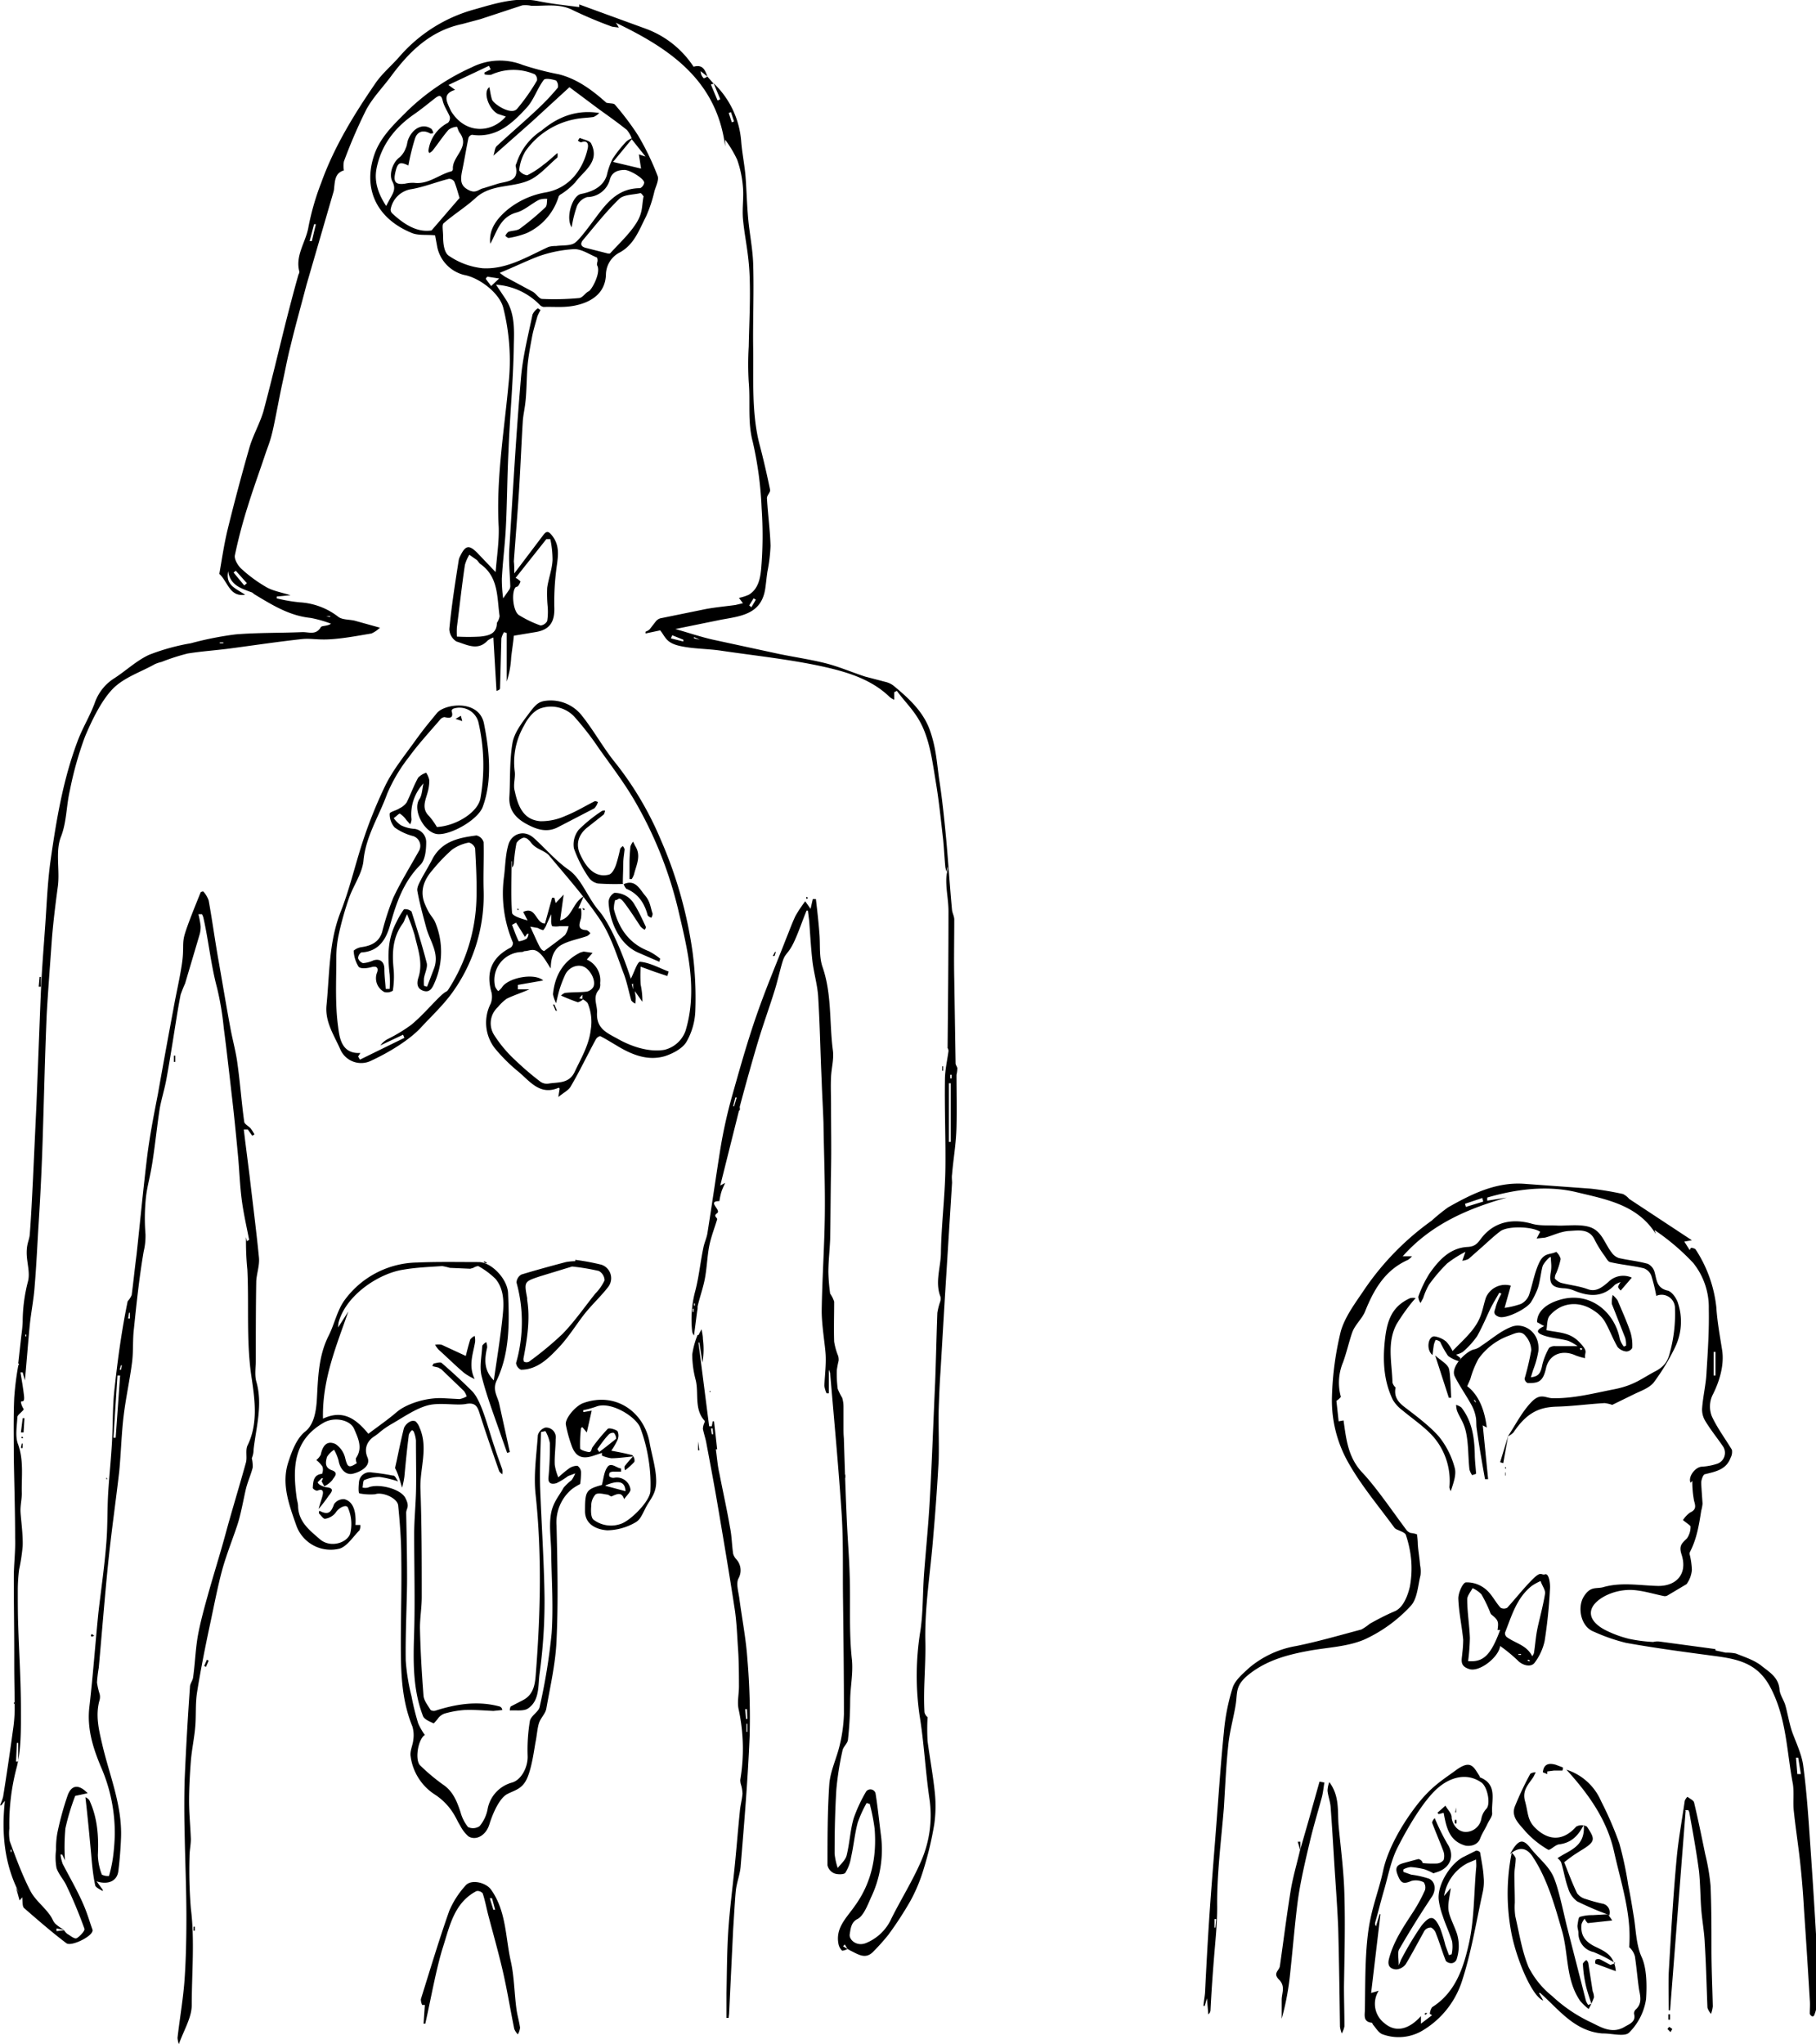 <svg id="bodies_healtheffects_Image" data-name="bodies(healtheffects) Image" xmlns="http://www.w3.org/2000/svg" viewBox="0 0 408.2 459.5"><title>bodies(healtheffects)</title><path d="M26.4,450.5a3.3,3.3,0,0,0,.7.8c0.7,0.4,1.6,1.2,2.1,1s1.9-1.6,1.8-2.1c-1.2-3.3-2.5-6.5-4-9.6-0.6-1.4-1.8-2.6-2.3-4.1a13.3,13.3,0,0,1-.1-4.1,18.8,18.8,0,0,1,.3-3.8,67.4,67.4,0,0,1,2.3-8.4c0.9-2.5,2.6-2.5,4.5-.5l-2.8.6a51.3,51.3,0,0,0-2.2,7.3,46.4,46.4,0,0,0-.1,7.2L26,433.5H25.6a9.4,9.4,0,0,0,.5,2.1c1.4,2.7,2.9,5.3,4.2,8.1s1.7,4.5,2.5,6.7a0.7,0.7,0,0,1-.1.5c-0.6,1.3-4.8,3.3-5.8,2.5-3.3-2.5-6.4-5.2-9.5-7.9-0.4-.4-0.3-1.4-0.4-2.4l-0.6.7-0.8-2.9,0.8,1.4c-3.4-6.5-4.1-13.5-3.3-20.9l-0.8,1H12a11.8,11.8,0,0,0,.7-1.9q1.2-7.5,2.2-14.9a34.8,34.8,0,0,0,.4-4.6c0-3.4-.1-6.8-0.1-10.2,0-.8,0-1.7,0-2.5,0-5.7-.1-11.4-0.1-17.1,0-2.9.4-5.9,0.3-8.8,0-6.1-.2-12.3-0.3-18.4,0-4.4-.1-8.8.1-13.2a64.6,64.6,0,0,1,.9-7.2c0-.2.4-0.3,0-0.5l0.7-6.3a31,31,0,0,0,.3-3.1,36.2,36.2,0,0,1,1.2-9.1c0.5-2-.3-4.2-0.3-6.4s0.6-2.8.7-4.2c0.3-4,.5-8.1.7-12.1q0.4-8.6.8-17.2c0.2-5.1.4-10.3,0.6-15.4s0.3-8,.5-12,0.6-8.8.9-13.2,0.5-9.1,1.1-13.6c1.3-9.2,2.8-18.4,6.1-27.2,1.1-3,2.8-5.7,3.9-8.7a10.7,10.7,0,0,1,4.5-5.6c2.6-1.7,4.9-3.9,7.7-5.2a47.9,47.9,0,0,1,9.4-2.6A73,73,0,0,1,65,159.2c4.9-.4,9.9-0.3,14.8-0.5,1.5-.1,3.2.8,4.3-1.1,0.2-.4,1.5-0.2,2.3-0.8a26.8,26.8,0,0,0-4.6-1.3c-4.8-.5-8.6-2.9-12.6-5.3l-0.5-.4c-2.4-.9-5-1.6-5.4-4.8-0.7,3.2,1.8,3.9,3.8,5.3-3.5.5-3.8-2.8-5.8-4.7,0.5-2.8,1-6.3,1.8-9.7q2.3-9.4,5-18.8c0.8-2.7,2.3-5.3,3.1-8,1.8-6.7,3.4-13.5,5.1-20.3,0.9-3.5,1.8-7,2.8-10.5a1.4,1.4,0,0,0,.2-0.6c-1-3.6,1.4-6.6,2-9.9a57.2,57.2,0,0,1,2.9-10.1c2.9-8.1,7.4-15.4,12.2-22.4,1.5-2.2,3.7-4,5.5-6.1a34.3,34.3,0,0,1,16.8-10.5c4.6-1.3,9.5-2.9,14.5-1.8,3,0.6,6,.9,9,1.3V17.6L157,23a21.8,21.8,0,0,1,10.9,8.6c2.1-.6,2.6.8,3.1,2.2l-1.5-1.2a2.2,2.2,0,0,0,.7,1.6,2.3,2.3,0,0,0,.8-0.4l1.4,1.6-0.6.2,1.5,3.6,0.6-.3-1.5-3.6a20.2,20.2,0,0,1,6.2,13c0.2,2.7.8,5.5,1,8.2s0.3,6.3.6,9.5,1,6.6,1.1,10c0.2,6.4-.1,12.7,0,19.1s-0.4,14.3,1.4,21.3c0.9,3.4,1.7,6.9,2.4,10.3,0.1,0.6-.8,1.3-0.7,2,0.2,3.5.7,7.1,0.8,10.6a36.6,36.6,0,0,1-.7,5.8c-0.2,1.3-.3,2.6-0.5,3.9-0.9,5.7-5.5,6.1-9.9,6.9l-10.3,2.1c3.2,0.9,5.8,1.8,8.5,2.4l14.8,3.2c3.4,0.7,6.8,1.2,10.1,2s6.2,2.1,9.3,3.1l4.6,1.2a4.8,4.8,0,0,1,1.7.8c3.4,2.8,6.7,5.8,8.2,10s1.6,7.8,2.2,11.7,1.1,8.7,1.5,13,0.8,10.5,1.3,15.8c0.1,0.7.5,1.4,0.5,2.1,0,4.5-.1,9,0,13.5,0.1,6.3.2,12.6,0.3,18.8,0,0.4.3,0.7,0.4,1.1a7.5,7.5,0,0,1-.2,1.5c0,3.6.1,7.7,0,11.7s-0.7,7.1-1,10.7c-0.1.6,0,1.3,0,1.9l-1.6,25.6q-0.5,8.4-1,16.9c-0.2,2.8-.3,5.6-0.4,8.4s0.1,7.5,0,11.3c-0.3,5.7-.7,11.3-1.2,17-0.6,8-2,16.1-1.8,24.1,0.1,5.3-.5,10.5-0.2,15.7a2,2,0,0,0,.7,1.1,47.7,47.7,0,0,0,0,5.4c0.5,3.8,1.2,7.5,1.6,11.3a29.3,29.3,0,0,1-.1,7.4,75.9,75.9,0,0,1-2.4,10.1,36.8,36.8,0,0,1-2.9,7,78.9,78.9,0,0,1-5,7.7,45.8,45.8,0,0,1-3.3,3.7c-1.8,2-3.5.7-5.2-.1l-0.7-.4-0.6-1-0.4.4,1,0.6a2.8,2.8,0,0,1-1.2.4,2.9,2.9,0,0,1-.8-1.4c-0.8-3.7,1.8-6,3.6-8.6,3.8-5.2,5-11.1,4.5-17.4a43.2,43.2,0,0,0-1.1-5.6l-0.7-.2a26.9,26.9,0,0,0-2,4.4c-0.7,2.6-.9,5.2-1.5,7.8a9.2,9.2,0,0,1-1.3,3.5c-0.3.4-1.8,0.4-2.5,0.1a2.6,2.6,0,0,1-1.5-1.8c0-6,0-12.1.4-18.1,0.2-3,1.6-5.8,2.3-8.7a34.1,34.1,0,0,0,1-7.2c0-8.5-.1-16.9-0.2-25.4-0.1-6.5.1-12.9-.3-19.4-0.7-10.6-1.7-21.2-2.6-31.8a5.2,5.2,0,0,0-.3-0.8v5.3h-0.5a5.9,5.9,0,0,1-.5-1.7c0.1-2.3.4-4.6,0.3-6.8s-0.9-6.7-.9-10c0.1-7.1.6-14.2,0.7-21.3s-0.2-14-.3-21c-0.1-3.1-.3-6.2-0.4-9.3-0.3-6.4-.4-12.8-0.8-19.2-0.2-2.7-1-5.3-1.3-8s-0.5-5.9-.7-8.8c-0.1-.8-0.2-1.6-0.3-2.4h-0.3c-1,2.4-1.8,4.9-2.9,7.2s-1.8,2.4-2.3,3.7-1.2,4.5-1.9,6.8c-1.2,3.9-2.6,7.7-3.8,11.7s-2.8,9.7-4.1,14.6c-0.1.3,0.2,0.8-.2,1l-4.2,16.8,1.1-.6c-0.4.9-.7,1.5-0.9,2.2a17.3,17.3,0,0,0-.4,1.9c-2.9,0,.5,2-0.5,2.7s0.1,1,0,1.4c-0.6,2-1.4,4-1.8,6.1s-0.5,4.6-.9,6.9-1.2,4.4-1.7,6.6a3.7,3.7,0,0,1-.1,1.1l-0.7,5.4a2.4,2.4,0,0,1-.4-0.8,24.6,24.6,0,0,1,.6-8.9c0.9-3.3,1.2-6.7,1.9-10,0.2-1.1.7-2.1,0.9-3.2,1-6.3,1.9-12.6,2.9-18.9a110.6,110.6,0,0,1,2.4-11.1c1.8-6.4,3.6-12.9,5.8-19.2s4.4-11.4,6.6-17.1c0.7-1.7,1.3-3.4,2.1-5.1a29.4,29.4,0,0,1,2.2-3.3l1.2,1.7,0.5-2.2h0.7c0.3,2.6.6,5.2,0.8,7.9s-0.1,5.1.7,7.4c2.1,6.1,1.5,12.4,2.3,18.6,0.3,2-.3,4-0.4,6.1s0,4.2,0,6.3c0,4.9.1,9.8,0,14.6s-0.1,10.4-.2,15.6c-0.1,2.5-.4,4.9-0.4,7.4a41.9,41.9,0,0,0,.4,4.8,6.3,6.3,0,0,1,.9,1.8c0,3-.1,6,0,9a14.8,14.8,0,0,0,.9,3.2,3,3,0,0,1,.1,1.1,20.1,20.1,0,0,0-.4,2.1,26.4,26.4,0,0,0,.2,4.2,14.2,14.2,0,0,0,1,2,6.7,6.7,0,0,1,.3,2c0,1.7,0,3.3,0,5s0.1,1.8.1,2.7c0.2,6.3.4,12.7,0.7,19,0.2,3.9.5,7.7,0.6,11.6,0.2,6.2-.2,12.4.5,18.6,0.3,3.2-.4,6.2-0.4,9.3a83.9,83.9,0,0,1-.5,8.7c-0.1.8-1,1.5-1.2,2.3a67.8,67.8,0,0,0-1.4,8.8c-0.3,4.8-.4,9.6-0.4,14.5a15,15,0,0,0,.7,3.2c0.7-.9,1.7-1.7,2-2.8,0.7-2.8.8-5.7,1.6-8.4a33.7,33.7,0,0,1,2.8-6,1.2,1.2,0,0,1,2.1.4c0.5,3.1.8,6.2,1.2,9.3a24.9,24.9,0,0,1-2.2,14.1c-0.8,1.8-1.7,4.2-3.1,4.9s-1.5,2.2-1.7,3.4,1.5,2.8,3.6,2a10.7,10.7,0,0,0,5.8-5.6c2.1-4.2,4.6-8.2,6.5-12.5a25.7,25.7,0,0,0,2-14.5c-0.9-6.2-1.2-12.5-2.2-18.6a62.5,62.5,0,0,1,.2-19.1c0.6-4.1.5-8.4,0.8-12.6s1-11.2,1.3-16.8c0.5-8.8.8-17.6,1.2-26.3,0.2-5.2.3-10.4,0.5-15.7a14.5,14.5,0,0,1,.6-2.4,2.3,2.3,0,0,0,.1-1.2c-1.3-3.3.1-6.7,0.1-10,0.1-6.2.9-12.4,1-18.6s-0.2-13.4-.1-20.1c0-2.2.5-4.3,0.8-6.5a1.1,1.1,0,0,0-.2-0.7c0.1-10.4.2-20.6,0.2-30.8,0-2.3-.5-4.5-0.5-6.8s0.5-2.1.3-3.2l-0.2,1.2a6.8,6.8,0,0,1-.3-1c-0.2-2.1-.3-4.2-0.5-6.3-0.5-4.2-.9-8.4-1.6-12.6s-1.2-8.4-2.8-12.2-3.9-5.7-6-8.6l-0.6.3v1.7a4.6,4.6,0,0,1-1-.6c-4.2-4.1-9.8-5.7-15.2-6.9-7.4-1.6-15-2.4-22.5-3.5-3.2-.5-6.4-0.4-9.5-1.1s-3.2-2-4.4-3.5l-3.3.7v-0.4a2.9,2.9,0,0,0,.9-0.5l1.4-1.8a2.1,2.1,0,0,1,1-.7l10.3-2.1c2.2-.4,4.4-0.6,6.6-0.9l1.7-.4-0.9-1.2a10.8,10.8,0,0,0,2.2-.7c2.2-1.3,2.6-3.8,2.8-5.9a88.7,88.7,0,0,0,.1-13.5,81.4,81.4,0,0,0-2-15c-1.2-4.5-.5-8.9-0.9-13.4a68.2,68.2,0,0,1,0-8c0.1-5.3.4-10.5,0.2-15.8s-1.1-8.6-1.5-12.9c-0.2-2.4.2-4.8,0-7.1a23.9,23.9,0,0,0-1.3-6.2,25.7,25.7,0,0,0-2.7-4.5v1.5c-1.9-14.9-12.5-22-24.6-27.8l0.3,0.4,0.4,0.7-1.5-.2a94.7,94.7,0,0,1-8.8-3.7c-3.1-1.6-6.2-.9-9.4-1a6.4,6.4,0,0,0-2-.1l-9.4,3.1-4.1,1.1c-7.1,1.5-11.8,6.1-15.9,11.6-1.9,2.6-4.2,4.9-5.7,7.7a115.1,115.1,0,0,0-5,11.6,5.8,5.8,0,0,0,0,2c-2,.6-2,2.3-2.2,4a4.2,4.2,0,0,1-.1.7L80.9,80.6c-1.2,4.6-2.5,9.2-3.6,13.8-0.7,2.7-1.2,5.5-1.8,8.2s-1.3,6.6-2,9.9-1.2,4.2-1.9,6.3c-1.3,3.9-2.7,7.7-3.9,11.6a113.4,113.4,0,0,0-2.9,11c-0.2.9,0.7,2.4,1.5,3.1a31.9,31.9,0,0,0,5.6,4.1c1.4,0.8,3.1,1.1,5.4,1.8l-3.1.3v0.4a34.2,34.2,0,0,0,5.2.9,15.6,15.6,0,0,1,8.7,3.3c1,0.7,2.6.5,3.9,0.9l5.4,1.5a6.5,6.5,0,0,1-1.9,1.3c-3,.5-6.1,1.1-9.2,1.3s-4.5-.3-6.8,0c-5.4.6-10.7,1.4-16,2.1-3.1.4-6.2,0.6-9.3,1.1a46.8,46.8,0,0,0-5.9,1.9,8.2,8.2,0,0,0-1.5.5c-3.2,1.8-7,3-9.5,5.6s-4.6,6.9-6.2,10.7a77.9,77.9,0,0,0-3.4,12.1c-0.8,3.4-.7,7.1-2,10.4s-0.2,7.5-.7,11.2-1.1,8.4-1.4,12.7-0.8,10.7-1.1,16c-0.4,9.3-.6,18.6-0.9,27.9-0.2,6.3-.5,12.6-0.9,18.9-0.3,4.7-.5,9.5-0.9,14.2-0.2,3-.8,5.9-1.1,8.8s-0.7,8.2-1.1,12.5l-0.5-1.8H16.6c0.3,1.8.6,3.5,0.8,5.3s-0.7.9-.7,1.4a3.9,3.9,0,0,0,.6,1.5v0.2c-0.7.8-1.4,1.2-1.4,1.7-0.1,2-.5,4.2.1,5.9,1.4,3.7.8,7.5,0.9,11.2,0,1.3-.3,2.5-0.3,3.8s0.6,5.3.5,8a42.1,42.1,0,0,1-.8,5.3A36.2,36.2,0,0,0,16,374c0,2.8,0,5.5.1,8.3,0.2,6.1.6,12.2,0.6,18.4,0,4.4.1,8.8-.9,13a49.8,49.8,0,0,0-1.7,13.9,10.2,10.2,0,0,0,.1,2.9c1.4,3.8,2.8,7.6,4.6,11.1,0.9,1.8,2.6,3.2,3.9,4.8s1,1.8,1.7,2.6a9.5,9.5,0,0,0,2,1.4l-1.7-.3v0.6ZM225.3,273.3h0.4V260.1h-0.4v13.2ZM66.9,148.2l0.6-.5L65,144.9l-0.5.4ZM81.6,70.8h0.5L83,67H82.6ZM15.6,412.6h0.5v-4.2H15.8Zm150-251.8v-0.4l-2.5-1-0.3.7Zm16.3-9.4-0.5-.3-1,1.6,0.5,0.4ZM176.3,41.8l-0.5.2,0.7,2.1,0.5-.2Zm1.3,221.5h-0.3l-0.5,2H177Zm-9.6-103.5v0.3l1.3,0.3h0Zm57.6,99.2h0.3v-0.8h-0.3v0.7ZM62.2,161.2v-0.2H61.4v0.2h0.7ZM167.9,310.1h0.3v-0.5h-0.2v0.5Zm0.1,0.7h-0.3v0.7h0.2v-0.6ZM17.7,317h0.2v-0.4H17.7V317Zm162.2-60.8v0h0.2ZM25.3,435.5c-0.2-.2-0.1-0.1,0,0S25.3,435.3,25.3,435.5ZM85.3,155.1l0.8,0.2,0.2-.2h-1ZM14.4,432.9h0.2c0-.2,0-0.3,0-0.5H14.4v0.5Z" transform="translate(-12 -16.6)"/><path d="M127.6,145.5l6.5-8.6c0.8-1.1,1.3-.8,2,0.1,2,2.5,1.2,5.3.9,8a57.2,57.2,0,0,0-.4,8.2c0.1,3.3-1.1,5-4.3,5.5l-4.8.8c-0.1,1.3-.4,3.1-0.6,4.9a20.3,20.3,0,0,1-1,5.4V158.9l-0.6-.2a4.5,4.5,0,0,0-.6,1.4c-0.1,3.7-.2,7.5-0.3,11.2,0,0.2-.1.4-0.8,0.6l-0.7-12a4.9,4.9,0,0,0-1.3.7c-2.2,2.4-4.7.9-7,.2a3.4,3.4,0,0,1-1.6-2.8c0.5-5.2,1.3-10.3,2.1-15.4a2.6,2.6,0,0,1,.2-0.7c1.3-2.8,2.1-3,4.2-.8l3.9,4.1c0.3-3.6.8-6.9,0.7-10.1-0.6-10.8,1.2-21.4,2.2-32.1a48.5,48.5,0,0,0-1.2-17.3c-0.9-3.3-5.4-6.7-8.8-7.3a8.2,8.2,0,0,1-6-6.2l-0.5-2.7c-2-.2-3.9.1-5.4-0.6-7.9-3.3-10.9-10.1-8.2-17.7,1.4-3.9,4.4-6.7,7.3-9.6a50.5,50.5,0,0,1,14.6-9.9,14,14,0,0,1,11.4-.5,66.1,66.1,0,0,0,8.1,2.1c4.4,1.1,7.9,3.9,10.7,6.4,1,0.2,1.6.1,1.9,0.4a61.5,61.5,0,0,1,5.2,6.9,59.8,59.8,0,0,1,4.4,9.1c0.4,0.9-.4,2.4-0.7,3.5a30.5,30.5,0,0,1-1.9,5.7c-1.5,2.9-2.6,6.2-5.8,8a5.7,5.7,0,0,0-3.2,5c-0.1,3.8-2.7,5.8-5.8,6.7s-5.5.5-8.2,0.6a1.5,1.5,0,0,1-.9-0.5,15.1,15.1,0,0,0-9.8-4.5l2.2,3.3c2,3.1,1.9,6.7,1.8,10.1-0.1,8-.9,16-1.2,24-0.3,5.8-.3,11.6-0.6,17.3-0.2,3.8-.7,7.6-0.9,11.4a30.9,30.9,0,0,0,.3,4.4l1.4-2a1.5,1.5,0,0,0,.2-0.8c-0.1-2.9-.4-5.8-0.2-8.6,0.8-12.7,1.5-25.4,2.6-38.1,0.4-4.8,1.6-9.5,2.6-14.3a3.5,3.5,0,0,1,1.2-1.4l0.6,0.4a12,12,0,0,0-.7,1.4c-0.4,1.5-.9,3-1.2,4.6s-0.8,4.2-1,6.3-0.2,4.9-.4,7.4-0.6,3.7-.7,5.5c-0.3,4.9-.5,9.9-0.8,14.8s-0.8,11-1.2,16.5C127.6,143.5,127.6,144.4,127.6,145.5ZM146.7,42a3.9,3.9,0,0,1-1.3.9c-1.4.2-2.8,0.2-4.2,0.5a17.7,17.7,0,0,0-11.1,7.2,10.4,10.4,0,0,0-1.4,4.3,2.6,2.6,0,0,0,1.8,1.1,19.1,19.1,0,0,0,3.7-2.4c1-.7,1.9-1.6,3.1-2.6a2.8,2.8,0,0,1,0,1c-1.9,1.6-3.6,3.6-5.7,4.8-4,2.2-9.1.9-12.8,4.4-2.2,2-4.8,3.6-7.1,5.6-0.4.4-.1,1.6-0.1,3s0.2,3.6,1.3,4.3a16.4,16.4,0,0,0,7.6,2.8c5.4,0.3,10-2.6,14.8-4.8a6,6,0,0,1,1.7-.2c1.4-.2,3.2,0,4.2-0.7s2.7-3,3.9-4.6c2.8-3.7,5.3-7.7,10.8-7.7a1.7,1.7,0,0,0,.9-1.2c0.1-.9-3.2-2.9-4.4-2.9s-2.8.3-3.3,2.1a5.3,5.3,0,0,1-5.1,4,3.6,3.6,0,0,0-2.3,2,26.9,26.9,0,0,0-1.2,4.8c-1.4-2.1.1-7.1,2.1-7.5s4.9-1.3,5.8-4.2a16.2,16.2,0,0,1,1.3-3.7,28.6,28.6,0,0,1,3.1-3.9,4.1,4.1,0,0,1,1.2-.7,6.2,6.2,0,0,0-1.1-1.9c-2-1.6-4.1-3.1-6.2-4.6l-6.7-5-8.5,7.8-8.6,7.6c0.3-.8.3-1.8,0.8-2.2,2.7-2.5,5.5-4.9,8.2-7.4s3.8-3.7,5.5-5.7a1.9,1.9,0,0,0-.4-1.6c-0.9-.3-2.5-0.6-2.8-0.1-1.5,2-2.2,4.5-3.9,6.3-3.2,3.5-6.8,6.8-12.2,6a1.1,1.1,0,0,0-.8.7c-0.5,2.4-.9,4.9-1.4,7.3s-0.3,3.5,1.4,4.4,2.3-.2,3.4-0.4l3.2-1c2-.6,4.9-0.4,4-4a1.4,1.4,0,0,1,.2-0.6,13.8,13.8,0,0,1,5.7-7.4C137.5,42.8,141.7,41.2,146.7,42ZM103.8,53.8c-1.9-.9-2.4-0.7-2.9,1.4s-0.2,3,2.1,2.7a7.7,7.7,0,0,1,2.1-.2c3.2,0.4,5.6-1.9,8.4-2.6a0.6,0.6,0,0,0,.3-0.5c-0.2-2.9,4-4.9,1.5-8.2-0.3-.4-0.5-1.3-0.6-1.3a3.4,3.4,0,0,0-1.9.7c-1.3,1.5-2.4,3.2-3.6,4.7a2.7,2.7,0,0,1-.7.5,1.3,1.3,0,0,1-.2-0.5,8.2,8.2,0,0,1,4.4-6.3,1.5,1.5,0,0,0,.4-1.4c-0.5-1.2-1.3-2.3-1.6-3.6s-0.8-1.2-1.6-.6-3.1,2.5-4.7,3.6c-4.5,3.1-7.6,7.1-8.6,12.5-0.5,2.9.5,5.6,2.2,8.2l0.8-1.5c0.7-1.3,1.5-2.3.6-4s0.2-4.5,1.7-5.5a5.1,5.1,0,0,0,1.3-2c0.3-.6.3-1.2,0.5-1.8,1-2.7,3.4-3.9,5.3-2.5a2.2,2.2,0,0,1,.4.9,1.3,1.3,0,0,1-.7.1c-1.6-.9-2.9-0.4-3.4,1.1A50.2,50.2,0,0,0,103.8,53.8ZM122,36.2c0.2,1,.3,1.9.6,2.8s4.2,3.6,5.6,2.1a44.7,44.7,0,0,0,4.5-6.4,1.5,1.5,0,0,0-.5-1.4,12.1,12.1,0,0,0-9.8.1,3.6,3.6,0,0,1-1.5-.1V32.9l1.4-.7-0.4-.8-9.1,4.3,1.5,1.1c-3,.9-1.8,2.8-1.1,4.4a4.8,4.8,0,0,0,.6,1c3.2,4.5,8.7,4.3,11.9.6l-1.8-.6C121.8,41.1,120.5,37.2,122,36.2Zm2.4,41.8,1.1,0.8,6.3,3.4c0.8,0.5,1.4,1.6,2.1,1.6a60,60,0,0,0,8.3-.2c0.8-.1,1.4-1.2,2.1-1.5s2.9-4.3,1.9-5.9a2,2,0,0,1,.1-0.8,1.6,1.6,0,0,0-.1-0.9c-1.7-.7-3.4-1.9-5.1-1.9a29,29,0,0,0-8,1.6C130.2,75.3,127.4,76.7,124.4,77.9Zm-0.7,78.6a3.6,3.6,0,0,0,.6-1.5c-0.6-4.2-.2-8.8-4.3-11.7-0.3-.2-0.5-0.6-0.8-0.9l-1.7-1.2a9,9,0,0,0-1,2.3c-0.7,4.7-1.2,9.4-1.8,14a17.9,17.9,0,0,0,0,2.1,45.6,45.6,0,0,0,5.2,0C121.7,159.5,123.7,159.2,123.7,156.5Zm-8.4-95.5c-0.4-1.3-.7-2.5-1.2-3.7a1.4,1.4,0,0,0-1.2-.6c-2.8.7-5.5,1.8-8.3,2.3a5.6,5.6,0,0,0-4.8,4.6,1.2,1.2,0,0,0,.4.9c2.7,2.5,5.6,4.3,8.8,3.8Zm12.6,85.4a4.4,4.4,0,0,1,1.1.8,3.2,3.2,0,0,1-.6,1.1l-0.5.2c-1,1.1-.6,5.5.8,6.3a24.9,24.9,0,0,0,4.8,2.3,1.9,1.9,0,0,0,1.5-1,14,14,0,0,0,.1-3.3,29.3,29.3,0,0,1-.1-4.2c0.3-2.1,1.1-4.1,1.2-6.2a22.6,22.6,0,0,0-.5-4.7h-0.9Zm28.7-85.8A2,2,0,0,0,156,60c-1.6.4-3.7,0.3-4.8,1.3-2.9,2.8-5.5,6.1-8.1,9.2-0.7.8-.6,1.5,0.5,1.8l5.1,1.3h0.4c2-2.2,4.3-4.3,5.9-6.8S156.2,62.8,156.7,60.6ZM154,47.9L149.8,53l6.3,1.5-0.5-3.2,1.5,0.5ZM124.2,79.2l-2.6-.4a0.8,0.8,0,0,0-.4.5l1.2,1.6Z" transform="translate(-12 -16.6)"/><path d="M390.3,358.3a6.1,6.1,0,0,1,1.6-1.7c1.3-.6,1.3-1.3.9-2.6a22.6,22.6,0,0,1-.4-4.5l-0.4.4c-0.6-1.3,1-3.5,2.5-3.6a13.4,13.4,0,0,0,3.6-.7,2.6,2.6,0,0,0,1.1-4c-1.3-1.9-2.7-3.6-3.9-5.6a4.9,4.9,0,0,1-.7-2.8c0.2-2.8.9-5.5,1-8.3,0.3-4.7.6-9.4,0.5-14.1a15.9,15.9,0,0,0-3.5-10.3,50.5,50.5,0,0,0-8.7-7.4l0.3,0.9c-4.1-6.6-11.2-7.8-17.8-9.4s-13.6-.7-20.1,1.2v0.7l4.4-.7c-8.8,2.5-17,6-23.4,13.2h2.1a5.2,5.2,0,0,1-.9.8c-5.2,2.3-7.7,6.7-9.7,11.7-0.7,1.6-2.2,2.9-2.8,4.5s-1.3,4.6-2.1,6.8a11.9,11.9,0,0,0-.5,7.8,4,4,0,0,1-1,.9l0.5,4.6,1.1-.2c0.6,4.2,1,8.3,4.2,11.7s6.7,8.6,10,13a2,2,0,0,0,.9.6,5.9,5.9,0,0,1,1.4.3,16,16,0,0,1,.2,2.3c0.1,1.5.4,3.1,0.5,4.6a7,7,0,0,1,.1,2.3c-0.6,2.4-.7,5.4-2.3,7a32.8,32.8,0,0,1-10.2,7.4c-3.9,1.7-8.4,1.8-12.7,2.6s-8.7,1.9-12.6,4.7-3.3,4.3-3.7,7.1-1.4,6.2-1.7,9.3c-0.5,4.7-.7,9.4-1,14.2-0.6,7.4-1.6,14.9-1.5,22.3,0,3.8-.4,7.5-0.7,11.2s-0.6,7.9-.8,11.9a1.2,1.2,0,0,1-.5,1l-0.3-3.6-0.5,1.7h-0.3c0.1-1.2.4-2.5,0.4-3.7,0.3-5.8.6-11.5,1-17.3s1-13.1,1.5-19.6,1-14,1.7-20.9a46.9,46.9,0,0,1,2-10.1c0.6-1.7,2.3-3.1,3.7-4.4a22.1,22.1,0,0,1,10.6-4.9c4.9-1,9.7-2.4,14.6-3.7a11.4,11.4,0,0,0,1.9-1.3c1.8-1,3.7-2,5.6-2.8s2.9-3.4,3.4-5.5a22.4,22.4,0,0,0,.3-6.1,24.8,24.8,0,0,0-1.2-5.6c-0.2-.5-1.2-0.8-1.8-1.1a2.1,2.1,0,0,1-.7-0.4c-3.5-4.8-7.4-9.4-10.3-14.5a28.3,28.3,0,0,1-3.8-15.1,69.5,69.5,0,0,1,2-14.7c1-3.4,3.4-6.5,5.4-9.5A61.5,61.5,0,0,1,333.8,291a41.5,41.5,0,0,1,3.7-3c5.3-3,10.7-5.7,17-5.3l15.1,1.1a69.5,69.5,0,0,1,7.2,1.2,4.2,4.2,0,0,1,1.4,1.1l14.1,9.3-1.7.3,1.2,1.9,0.3-.5a2,2,0,0,1,1,.3,29.4,29.4,0,0,1,4.7,13.1c0.2,3.2.8,6.4,1.3,9.6s-0.5,6.9-2.2,10.2a6,6,0,0,0-.1,4.7c1.2,2.6,3,5,4.5,7.5a2.8,2.8,0,0,1-.3,1.8c-1,2.7-3.4,3.1-5.8,3.7-0.4.1-.8,1.3-0.8,1.9s0.2,3.2.3,4.7a9.1,9.1,0,0,1-.3,1.6c-0.5,3.2-1,6.3-2.5,9.2a1,1,0,0,0-.1.6,16.7,16.7,0,0,1,.5,3.5,6.3,6.3,0,0,1-1.2,3.2l-4.2,2.5a1.3,1.3,0,0,1-.8.2c-2.5-.5-4.9-1.3-7.4-1.4a12.4,12.4,0,0,0-6,1.4c-4.2,2.3-4.1,5.4.1,7.6a25.2,25.2,0,0,0,5.4,2,35,35,0,0,0,5.4.7,4,4,0,0,1,1.4-.1l12.6,1.7v0.3l2.3,0.5a10.1,10.1,0,0,1,2.3.2c2,0.8,4.2,1.5,5.8,2.8s3.8,2.5,4,5.3c0.1,1.1.8,2.1,1.2,3.2s0.9,4,1.5,5.9,2.2,5.1,2.6,7.8c0.8,5.9,1.2,11.9,1.6,17.8q0.9,12.8,1.6,25.6c0.2,3.2.2,6.5,0.1,9.7a13.1,13.1,0,0,1-.8,3.2,0.6,0.6,0,0,1-.4.3,1.2,1.2,0,0,1-.6-0.6c0-1.1.1-2.1,0-3.2q-0.6-10.1-1.3-20.3c-0.2-3.6-.5-7.3-0.9-10.9s-1-7.5-1.4-11.3c-0.2-2,.1-4-0.2-6-1.4-7.3-1.4-14.7-5-21.6-2.8-5.4-7.1-6.4-12.2-7.1-6.8-.9-13.6-1.8-20.3-3a41.1,41.1,0,0,1-7.2-2.5c-3-1.1-3.8-5.5-2.3-7.9s2.7-1.7,4.3-2.1c4.1-1.2,8.2-.4,12.3-0.3s6.8-2.6,5.4-7c-0.7-2.1.1-2.6,1.2-3.7a4.5,4.5,0,0,0,.8-2.7C391.7,359.3,391,358.9,390.3,358.3Zm6.9-32.5h0.4v-5.3h-0.4v5.3Zm-51.8-39.1-0.2-.8-3.9,1.3,0.2,0.7ZM416,415.4h0.8l-0.6-3.7h-0.5ZM285.4,448H285v1.9h0.2Z" transform="translate(-12 -16.6)"/><path d="M68.6,344.4a7.3,7.3,0,0,1,.2,2.1c-0.4,1.6-1.1,3.1-1.5,4.7s-1,5-1.7,7.4S63,365.7,62,369.3s-1.9,8.3-2.8,12.5-2.1,10.1-2.9,15.2c-0.4,2.5-.2,5-0.4,7.6s-0.8,5.3-1,7.9-0.4,5.9-.4,8.9,0.3,5.7.4,8.6c0,1.3-.3,2.6-0.3,3.9a105.1,105.1,0,0,0,.3,11.7c0.9,7.2.2,14.5,0.2,21.7,0,2.8-1.7,5.5-2.9,8.8a6,6,0,0,1-.3-1.4c0.5-4.4,1.3-8.9,1.6-13.3s0.4-9.2.4-13.9c0-6.4-.3-12.8-0.4-19.1-0.1-3.9-.1-7.7,0-11.6,0.3-7,.7-14,1.2-21,0-.7.6-1.4,0.7-2.1,0.4-2.8.5-5.5,0.9-8.3s1.4-6.6,2.3-9.8c1.3-4.7,2.8-9.4,4.1-14.2s3.1-10.7,4.6-16.1c0.3-1.2-.2-2.8.4-3.9,2.3-4.8,1.6-10,.9-14.8-1.3-8.2-.6-16.4-1-24.6a62.8,62.8,0,0,1-.3-7.3l0.2,0.9,0.5-.3c-0.6-3.1-1.3-6.1-1.7-9.3s-0.5-6.4-.8-9.6-0.8-8.4-1.3-12.7-1.2-10.7-1.9-16a65.8,65.8,0,0,0-1.5-9c-1.4-5.2-1.9-10.6-3.1-15.9a5.1,5.1,0,0,0-.3-0.7H56.6a20.4,20.4,0,0,1,.5,2.7,6.3,6.3,0,0,1-.3,2.1l-3.2,10.8a26.7,26.7,0,0,0-1,2.5c-0.5,2.5-.9,5.1-1.3,7.6s-1.2,7.6-1.9,11.4c-0.4,2.2-1.1,4.4-1.5,6.6-0.6,3.9-1,7.9-1.6,11.8s-1.2,5.5-1.5,8.2a44.3,44.3,0,0,0-.1,8.2,14.7,14.7,0,0,1-.4,3.9c-1,5.8-1.6,11.6-2.2,17.4-0.3,2.4-.1,4.9-0.4,7.4-0.5,4-1.4,8-1.9,12.1s-0.6,8.4-1,12.6c-0.8,6.9-1.8,13.8-2.5,20.7s-1.4,15.6-2.1,23.4a30,30,0,0,0-.4,3.3,15.9,15.9,0,0,0,.6,2.6,2.8,2.8,0,0,1,0,1.3c-1,3.4-.2,6.7.6,10.1,1.6,6.9,4.5,13.6,4.2,21-0.1,2.5-.3,5-0.6,7.4s-2.5,3.1-4.9,2.3l1.4,1.9v0.3c-0.6-.4-1.6-0.8-1.7-1.3-0.5-2.3-.7-4.6-0.9-6.9-0.4-4.3-.8-8.6-1.3-12.9a2,2,0,0,1,.9.7c1.8,3.9,2.1,8,1.9,12.3a13,13,0,0,0,.9,4.4,3,3,0,0,0,1.6.3,30.4,30.4,0,0,0,.9-4.2,49.3,49.3,0,0,0,.4-5,37.1,37.1,0,0,0-3.1-15.3c-1.8-4.3-3.2-8.7-2.6-13.6,0.8-6.9,1.3-13.9,2-20.9,0.6-5.3,1.4-10.6,1.8-15.9,0.3-3.6.2-7.3,0.4-10.9s0.7-8.2.9-12.3,0.1-8,.6-11.9c0.7-6.5,1.6-12.9,2.9-19.2a4.5,4.5,0,0,0,.9-1.4c0.4-3,.7-6.1,1.1-9.1,0.8-7.4,1.5-14.8,2.4-22.2,0.6-4.7,1.5-9.3,2.4-13.9q1.7-9.6,3.5-19.2c0.6-3.4,1.4-6.7,1.9-10.1s0-4.4.6-6.5,2.3-6.3,3.6-9.5a0.8,0.8,0,0,1,.6-0.2,6.1,6.1,0,0,1,1.2,2c0.8,4.4,1.4,8.9,2.2,13.4s1.8,10.6,2.8,15.9c0.5,2.5,1.2,5.1,1.5,7.6,0.6,4.3.9,8.6,1.5,12.9,0.1,0.5.9,0.9,1.4,1.4a11.4,11.4,0,0,1,.9,1.4l-0.5.3-1-1.4H66.8l0.3,2.5,1,7.9c0.7,6.1,1.5,12.2,2.1,18.3,0.2,1.8-.5,3.6-0.6,5.4-0.1,5.9-.1,11.8-0.1,17.7,0,1.6-.3,3.3.1,4.8,1.5,5.2,0,10.2-.6,15.3A5,5,0,0,1,68.6,344.4Zm-31.1-4.6H38l1-14H38.4ZM40.8,313h0.4v-1.3H41Zm-1.4,10.5H39.2l-0.3,1h0.3Z" transform="translate(-12 -16.6)"/><path d="M143.1,241.2a2.7,2.7,0,0,1-1.2.7c-1.2-.4-2.4-0.9-3.8-1.5a2.3,2.3,0,0,1,.9-0.6c1.6-.2,3.3-0.1,4.9-0.3a2.2,2.2,0,0,0,1.5-1.1c0.6-1.5-.8-3.9-2.2-4.5s-3.4.1-4.2,1.9a28.9,28.9,0,0,0-1.1,2.8c-0.3.9-.5,1.8-0.9,3.5a7.3,7.3,0,0,1-.7-2c0.4-4.2,2.3-7.5,6.2-9.4l0.7-.2,2,0.3-1.3,1.5a5.1,5.1,0,0,1,3,5.3,2.5,2.5,0,0,1-.2,1.4c-1.6,1.7-.4,3.5-0.5,5.2-0.2,3.7,2.3,4.6,4.8,6s6.5,3,10.3,2.4a6.7,6.7,0,0,0,4.8-4.3c2.8-9.3.4-18.4-1.7-27.4a90.3,90.3,0,0,0-9.8-24.4c-2.4-4.1-5.3-7.9-8-11.7a65.1,65.1,0,0,0-5.6-7.2,7.2,7.2,0,0,0-7.4-1.8c-1.6.5-3,2.3-3.8,3.9a16.4,16.4,0,0,0-2.1,10.3c0.2,1.4-.4,3,0,4.4,0.7,3.2,1.8,6.5,5.8,6.8a13.1,13.1,0,0,0,5.6-1.2c2.3-.9,4.4-2.2,6.6-3.3a1.3,1.3,0,0,1,.7.2,3.5,3.5,0,0,1-.8,1.4l-8.1,4.2c-2.6,1.4-5,.5-7.2-0.7s-4-3-3.8-6.1,0-8.2.7-12.1c0.4-2.3,2.1-4.5,3.6-6.5s2.1-2.6,3.4-2.9a8.9,8.9,0,0,1,8.7,3.4c2.7,3.4,4.8,7.3,7.6,10.7a73.7,73.7,0,0,1,10,17,96.5,96.5,0,0,1,7.2,25.5,79.6,79.6,0,0,1,.6,12.9,15.1,15.1,0,0,1-2,7.1c-0.9,1.5-3,2.6-4.8,3.2-4,1.2-7.7-.4-11.1-2.5-1.2-.7-2.3-1.4-3.5-2a1.6,1.6,0,0,0-1,.8c-1.9,3.5-3.6,7.1-5.6,10.5-0.5.9-1.6,1.4-2.8,2.4l0.3-1.9-0.2-.2c-4.3,1.9-6.6-1.6-9.2-3.7a37.6,37.6,0,0,1-5.2-5.2,9.4,9.4,0,0,1-.9-10,4.3,4.3,0,0,0,.1-2.8c-1.2-4.5.3-7.7,4.4-9.8a1.3,1.3,0,0,0,.5-1.1,28.2,28.2,0,0,1-2-14.9c0.3-2.4.3-4.9,1-7.2s3.4-3.4,5.6-1.5,5,5.2,7.9,7.2,4.3,6.3,6.8,9.2,5.2,9.3,6.9,14.4l0.3,0.9c0.7-1.3,1.5-3.9,2.1-3.8,2.2,0.2,4.3,1.4,6.4,2.2l-0.3,1-2.7-.9-3.3-1.2a37.3,37.3,0,0,0,0,4,17.5,17.5,0,0,1,.4,3.9l-1.7-2.4c0.1,0.8.2,1.3,0.2,1.7a8.6,8.6,0,0,1-.1,1.1,2.4,2.4,0,0,1-.9-0.7c-0.6-2.1-1-4.3-1.8-6.3-1.5-4-2.8-8.2-5.1-11.7-3.4-5.1-7.5-9.7-11.5-14.5-0.7-.9-2.1-1.3-3.1-2s-1-1.1-1.6-1.6a1.5,1.5,0,0,0-1.1-.5,2.8,2.8,0,0,0-1.6,1.2,38.6,38.6,0,0,0-.6,4.5,1.5,1.5,0,0,1-.4,1v-1.4h-0.1c0,3.9-.2,7.7.1,11.6,0.1,0.7,2,1.3,3.5,1.7l-1-1.9c2.9-1.4,2.8,2.6,4.9,2.6l1.6-5.8h0.5l0.3,1.2,1.8-1.9-0.8,5.8c2.8-.7,2.7-3.9,5.3-5.4l-1.2,2.7h0.6a7.5,7.5,0,0,1,0,2.2c-0.4,1.4-.9,2.6,1.3,2.7a2.1,2.1,0,0,1,.8.7,2.9,2.9,0,0,1-.7.6c-1.9.7-4,1-5.8,2s-2.4,3.1-2.4,5.3h0c-0.9-1.3-1.6-2.8-2.8-3.7s-2.1-.2-3.1-0.2l-0.5.2a6.3,6.3,0,0,0-6.1,7.8,3.5,3.5,0,0,0,.7,1,4.8,4.8,0,0,0,.8-0.8c1.3-2.2,7.3-3.4,9.3-1.6l-5.7,1V239H131c-2.1.9-3.7,1.4-5.1,2.1a10.6,10.6,0,0,0-2,1.9,4.9,4.9,0,0,0-.8,6.3,28.6,28.6,0,0,0,4.7,5.6,64.9,64.9,0,0,0,5.6,4.8,2.5,2.5,0,0,0,1.8.5c2.2-.4,4.7.1,6-2.7s3.2-5.9,3.6-9.5a10.9,10.9,0,0,0-.7-5.9,3.3,3.3,0,0,0-1.2-.9v-1l-0.7.8Zm-8.8-10.8c1.7-1.3,3.3-2.4,4.7-3.6a5.3,5.3,0,0,0,.8-2h-2a5.4,5.4,0,0,1-1.7,0,3.2,3.2,0,0,1-.2-1.4c0-.2,0-0.5,0-1.3l-1,2.2a4.1,4.1,0,0,1-.8,1.4,4.5,4.5,0,0,1-1.2-.5l-1.7-.3C133.5,230,133.5,230,134.3,230.4Zm-4.3-3.2-2-3.2-0.9.5c0.5,1.3.9,2.5,1.5,3.7a4.7,4.7,0,0,0,1.8-.6,2.2,2.2,0,0,0,.4-1.1h-0.3Zm24.2,10.6H154l0.3,1.2v-1.3Z" transform="translate(-12 -16.6)"/><path d="M107.2,192.7a10.2,10.2,0,0,0-2.7,8.1,3.1,3.1,0,0,1-.3,1.1l-0.8-.9a6,6,0,0,0-1.5-1.5c-0.2-.1-0.9.7-1.4,1a6.7,6.7,0,0,0,1.6,1.6,7.9,7.9,0,0,0,2.8.8,3,3,0,0,1,2.9,3c0,1.7-.2,4-1.3,5.1-3.8,3.8-5.4,8.5-6.8,13.5-0.9,3.2-2.5,6-6.5,6.2a1.6,1.6,0,0,0-.7,1.3,1.7,1.7,0,0,0,1.1,1.1,6.6,6.6,0,0,0,2.3-.6c1.5-.5,2.5.3,2.5,1.9s0.2,3,.3,4.5h0.9a26.5,26.5,0,0,0,0-3.2c-0.5-4.1-.5-8,1.5-11.8a19.1,19.1,0,0,1,1.7-2.9,2.1,2.1,0,0,1,1.7.5c1.2,3.8,2.4,7.6,3.4,11.5,0.3,1-.4,2.3-0.6,3.5a11.8,11.8,0,0,0,0,1.7l0.7,0.2,1.6-4.2c1.2-3.4-1-6.1-1.8-9.1s-1.5-5.5-2-8.3c-0.1-.8.5-1.8,0.9-2.6s1.8-3.1,2.6-4.7c2.2-3.9,6-4.6,9.8-5.1a2.2,2.2,0,0,1,1.6,1.5c0.1,3.5-.1,7.1,0,10.6a37.4,37.4,0,0,1-6.8,22.9c-2.1,3-4.8,5.5-7.3,8.2s-7,5.5-11.1,7.4a5.1,5.1,0,0,1-7-2.5c-1.4-3.2-3.5-6.2-3.1-10,0.7-7.1.5-14.2,3.2-21,2-5.1,3.2-10.4,4.9-15.6A101,101,0,0,1,98.7,193c1.7-3.4,4.2-6.5,6.5-9.7s3.3-4.3,5-6.4,9.5-3.2,10.6,2.4,2,12.5-.3,18.7c-1.1,2.9-7.1,6.3-10.1,6.1s-5.8-5.5-4.1-7.9C106.9,195.3,106.9,193.8,107.2,192.7Zm3.1,9.8c4.4-.3,9.2-3.4,9.7-6.5a42.8,42.8,0,0,0-.5-17.2,4.4,4.4,0,0,0-5.6-2.9,0.7,0.7,0,0,0-.4.5c0.5,1.6-.3,1.7-1.6,1.4a1.5,1.5,0,0,0-1,.6c-2.4,2.8-4.9,5.5-7,8.4a36.1,36.1,0,0,0-4.9,8.3c-1.8,5-4.8,9.5-5.3,15-0.3,2.9-2.3,5.6-3.3,8.5a70.9,70.9,0,0,0-2.2,7.8,24.8,24.8,0,0,0-.6,5.4c0,5.2-.3,10.5.4,15.6,0.3,2.3.7,6.1,4.9,5.9H93l-0.5.8,0.4,0.7,10-4.9-0.3-.7-5.1,2.4a4.8,4.8,0,0,1,1.8-1.5,35.8,35.8,0,0,0,5.1-3.1c2.2-1.8,4.1-4,6.1-6s1.8-1.2,2.3-2a39.5,39.5,0,0,0,6.3-20.5c0.1-3.7-.1-7.5-0.3-11.2a2,2,0,0,0-1.4-1.3,9.5,9.5,0,0,0-3.8,1.6,39,39,0,0,0-4.4,4.6c-1.9,2.2-2.9,4.7-1.7,7.6s1.8,2.8,2.4,4.3a17.3,17.3,0,0,1,0,12.9c-0.6,1.4-1.1,2.9-2.8,2.3s-1.3-2.2-1-3.1c1-3.3-.2-6.3-0.9-9.4a46.1,46.1,0,0,0-1.7-4.7l-0.5,1.1a4.2,4.2,0,0,1-.4.9c-2.4,3.2-2.5,6.8-2.1,10.6a20.3,20.3,0,0,1-.2,4.6,2.4,2.4,0,0,1-1.9.3,3.5,3.5,0,0,1-1.6-4.5c0.3-1-.2-1.4-1.3-1.1s-2.5.4-2.9-.1a7.4,7.4,0,0,1-1.1-3.6,3.5,3.5,0,0,1,1.8-.8c2.1-.3,3.9-1.1,4.6-3.4a58.8,58.8,0,0,1,2.5-7.7c1.7-3.6,3.8-7,5.7-10.4a2.3,2.3,0,0,0-1.4-3.5,12.2,12.2,0,0,1-4-1.9,4.5,4.5,0,0,1-1.1-3.1c0-.4,1.5-0.7,2.2-1.2a4.1,4.1,0,0,0,1.6-1.3c0.9-1.8,1.6-3.8,2.6-5.6a4.5,4.5,0,0,1,1.8-1.1,4.8,4.8,0,0,1,.7,1.7,9.9,9.9,0,0,1-.4,2.8c-0.5,1.8-1.4,3.6.4,5.3A16.5,16.5,0,0,1,110.2,202.5Z" transform="translate(-12 -16.6)"/><path d="M84.3,349.6l0.3-.7H84.3l-0.9.9a1.2,1.2,0,0,0,.4.5,4.1,4.1,0,0,0,1.4.6c2.5,0.2,1,1.4.5,2.2a31.3,31.3,0,0,1-2.1,2.7c0.4-1.4.7-2.2,0.9-3s0.2-1.7-1.2-1.1a1.4,1.4,0,0,1-1-.6c0.1-1.4.1-3,2.1-3.2a2.5,2.5,0,0,0,.1-1.6,6.4,6.4,0,0,0-1.4-1.5,3.6,3.6,0,0,0,1-1.2c0.4-1.9,1.3-3.3,3.3-2.4a5.2,5.2,0,0,1,2.2,3.2c0.5,2,.8,2.3,2.6,1.1a2.2,2.2,0,0,1-.2-1.1c1.6-2.3.5-4.5-.4-6.6s-4.6-2.8-7-1.3c-6.8,4-6.8,10.3-5.9,16.9,0.1,0.6.3,1.2,0.3,1.8,0.1,3.5,2.6,5.4,4.9,7.4s6,0.9,6.8-1.2a9.1,9.1,0,0,0-.5-5.9c-0.3-.8-2-0.1-2.8,1.2a3.7,3.7,0,0,1-2.3,1.3c-0.4.1-.9-0.7-1.4-1.2a1.1,1.1,0,0,1,.1-0.6c1.9,1,2.6.5,3.3-1.5a2.6,2.6,0,0,1,2.3-1.1c1.9,0.5,2.7,2.5,2.5,5.8h1.1a2.5,2.5,0,0,1-.2,1.2c-1.4,1.4-2.7,3.5-4.4,4.1a8.2,8.2,0,0,1-9.8-5.2c-1.6-4.6-3.4-9.3-1.8-14.2,0.8-2.5,1.9-5.4,3.8-6.9s2.4-4.3,2.6-6.8c0.3-5,.3-10.1,2.7-14.8,1.3-2.6,1.9-5.7,3.6-8a20.6,20.6,0,0,1,16.3-8.4c4.6-.2,9.2-0.1,13.8-0.1,2.8,0,6.4,3.7,6.6,6.9,0.3,6.7.4,13.4-2.5,19.6-1.1,2.2.1,3.6,0.5,5.3l2.4,10.9-0.6.2-1.1-3.1c-1.6-4.7-3.4-9.3-4.6-14-0.6-2.2,0-4.7.1-7a2.4,2.4,0,0,1,.9-0.8,3.4,3.4,0,0,1,.2,1.2c-0.6,2.6-.8,5.1,1.5,7.4,0.7-4.9,1.5-9.7,2-14.6,0.3-2.9.3-5.9-1.6-8.2a17.5,17.5,0,0,0-3.9-2.9,2.4,2.4,0,0,0-1.1.4l-0.7.2-4.6-.2a14.5,14.5,0,0,0-1.7-.4c-2.9.2-5.8,0.3-8.7,0.8-5.4.8-12.9,5.6-14.6,11.9a10.1,10.1,0,0,0-.1,1.1l2.3-3.6c-2.7,7.8-5.9,15.3-5.7,24.1,4.5-2.1,7.4,0,10.2,3.4,2.1-1.6,4.3-3.1,6.4-4.9s6.6-3.3,10.4-3.1l3.7,0.2a5.2,5.2,0,0,0,1.6-.6,4.2,4.2,0,0,0-.6-1.2l-5.1-4.9-0.7-.4-1.3-.3a1.3,1.3,0,0,1,.3-0.6c0.6-.1,1.5-0.4,1.8-0.1,2.3,2,4.6,4.1,6.8,6.3s3.6,8.4,5.1,12.7c0.5,1.6,1.1,3.2,1.7,4.9a3.5,3.5,0,0,1,0,1.1,2.5,2.5,0,0,1-.7-0.7c-1.5-4.3-3-8.6-4.4-13-0.5-1.6-1-2.5-3.1-2.1s-5.8-.4-8.5.3-5.4,2.6-8,4.1-2.7,2-4.1,2.9-2.4,2.6-1.5,4.7-1.9,3.4-3.4,3.7-2.8-1.1-3.1-3a10.7,10.7,0,0,0-1-2.4,5.1,5.1,0,0,0-1.6,1.6c-0.3,1.1-.6,2.4,1.1,3s0.4,1.6.1,2.2a5.4,5.4,0,0,1-1.8,1.4Zm36.5-49.5v0.3l0.6,0.2v-0.2Z" transform="translate(-12 -16.6)"/><path d="M336.5,424.1l-1.1.3-0.3-.3,1.8-1.6c0.5,0.9,1.4,1.7,1.4,2.6s0.9,3.2,3.1,3.3a3.6,3.6,0,0,0,3.6-3.1,4.5,4.5,0,0,1,1.1-2.1c1-1,.3-4.9-1.1-5.9-3.1-2.2-6.9-1.4-10,1.4s-6.6,8.7-9,13.5c-1.4,2.9-2,6.2-2.9,9.3s-1.3,4.9-2,7.3a1,1,0,0,0,.2.8l0.8-2.7h0.2l-2.1,17.7,1.7-.5a5.5,5.5,0,0,0,1.3,7.3c2.7,2.3,5.7,1.2,8.2-1.6,0,0.5,0,.7,0,0.9v0.8l2.5-1.9-0.5-.3a3.1,3.1,0,0,1,.5-1.5c5.3-3.3,7.1-9,8.3-14.4s1.1-11.2,1.6-16.8c0.1-.7,0-1.4,0-2l-1.9.8a10.1,10.1,0,0,0-5.3,7.4l1.5-1.8c-0.2,1.8-.7,3.5-0.5,5s1.3,3.5,1.9,5.3a9.8,9.8,0,0,1,.4,3,10.1,10.1,0,0,1-.5,2.8,1.4,1.4,0,0,1-1,.8,1.7,1.7,0,0,1-1.4-.5c-0.8-2-1.4-4.1-2.2-6.1a2.4,2.4,0,0,0-1.1-1.4,1.7,1.7,0,0,0-1.5.7c-1.4,2.5-2.7,5-4.2,7.5a2.9,2.9,0,0,1-2.2,1.2c-1.2-.1-2-0.7-1.6-2.3,1-4,3.3-7.3,5.5-10.7a35.5,35.5,0,0,0,2.6-4.8,2,2,0,0,0-.3-1.8,4,4,0,0,0-2.7-.3c-1.9.8-2.4,0.6-3.2-1.5s0.7-2.3,2.1-2.7l2.6-.7a1.2,1.2,0,0,1,1,.9,21.3,21.3,0,0,0,3.1.1,2.1,2.1,0,0,0,1.6-.8,3.2,3.2,0,0,0-.1-2.1c-0.8-2.1-1.7-4.2-2.5-6.3a2,2,0,0,1,.6-1,49.2,49.2,0,0,0,2.8,5.7c1.7,2.5.9,5.2-1.9,6.3l-1.2.4a12.8,12.8,0,0,0-2-.9,17.7,17.7,0,0,0-3.1-.5,4.4,4.4,0,0,0-1.6.5,0.8,0.8,0,0,0,0,.6l1.7,0.6a22.1,22.1,0,0,1,4,.9c1.5,0.7,1.6,2.6.7,4-2.6,3.9-5.1,7.9-7.4,11.9-0.4.7-.1,2-0.1,3.6,0.4-.9.5-1.3,0.7-1.6a70.6,70.6,0,0,1,4.4-7.3c2-2.5,2.9-2.3,4.2.5a35.2,35.2,0,0,1,1.2,3.9l0.8,2.2,0.6-.2a8,8,0,0,0,.1-2.9c-0.6-2-1.5-3.8-2.1-5.7a17.2,17.2,0,0,1-.9-3.6c-0.4-3.4,2.7-8.4,5.8-9.8l2.6-1.3a1.1,1.1,0,0,1,.9.4c0.3,1.9.7,3.7,0.8,5.6a10.8,10.8,0,0,1-.2,3.3c-1.5,6.8-2.6,13.8-4.8,20.4a20.1,20.1,0,0,1-8.5,10.6,10.5,10.5,0,0,1-9.2,1c-0.9-.3-1.5-1.4-2.2-2.2a2.4,2.4,0,0,0-.2-0.4c-2.1-.2-1.6-1.8-1.6-3,0.1-5.7,0-11.5.7-17.1s2.4-9.4,3.4-14.1,4.1-10.2,7.4-14.5,5.7-5.7,9-8.1,3.9-.8,5.3,1.4v0.2c4.1,1.6,2.6,5.1,2.8,8,0.1,0.8-.7,1.7-1.1,2.6s-1.2,2.1-1.6,3.2-1.6,1.8-3.2,1.6C337.7,430.5,337.1,427.3,336.5,424.1Z" transform="translate(-12 -16.6)"/><path d="M101.5,349.6a24.7,24.7,0,0,0-4.2-1,8.4,8.4,0,0,0-3.4.7c-0.3.1-.3,1.1-0.4,1.7a3,3,0,0,0,1.2,0c2.2-1,7.3.2,8.4,2.3s0.2,2.3.2,3.4c0.1,4.9.2,9.8,0.2,14.7s-0.4,12.4-.3,18.5a45.9,45.9,0,0,0,1.3,8A57.3,57.3,0,0,0,106,404a13.7,13.7,0,0,0,1.5,2.6c-1.6,1-2.3,5.8-1,6.9a44.1,44.1,0,0,0,5,4.2c2.3,1.5,3.2,3.8,4,6.2a9.2,9.2,0,0,0,1.7,3.4,2.6,2.6,0,0,0,2.6-.2,8.3,8.3,0,0,0,1.8-3.8,7.6,7.6,0,0,1,5.5-6c2.1-.6,3.6-3.5,3.5-6a39.6,39.6,0,0,1,.5-7.8c0.2-1.2,2-2.1,2.2-3.2a133.5,133.5,0,0,0,2.7-16.6c0.4-5.9,0-11.9-.1-17.8,0-2.9-.5-5.9-0.1-8.7s1.8-4.2,2.9-6.2a12.5,12.5,0,0,1,1.8-1.7,7.7,7.7,0,0,0,.8-1.5l-1.6.6a16.3,16.3,0,0,1-2.6,1.6c-1,.3-2,0.2-1.8-1.4a74.4,74.4,0,0,0,.3-7.6,8.6,8.6,0,0,0-1-2.7l-1,.2c-0.1,4.1-.3,8.1-0.2,12.2,0.3,8.4.9,16.8,1,25.2a118.3,118.3,0,0,1-1.1,16.8c-0.4,2.7.1,6.2-2.7,8-1,.6-2.7.3-4,0.4a1.7,1.7,0,0,1,.2-0.9l2.7-1.4c2.8-1.4,2.8-4.3,3-6.7,1-13.2,1.3-26.3-.1-39.5-0.5-4.4.2-9,.5-13.4a2.5,2.5,0,0,1,1.7-1.7,2.2,2.2,0,0,1,2.3,2.6c0,1.9-.3,3.9-0.2,5.8a12,12,0,0,0,.8,2.8,25.9,25.9,0,0,1,2.4-2,3.2,3.2,0,0,1,1.9-.6,1.8,1.8,0,0,1,.8,1.4,16.3,16.3,0,0,1-.2,2.7,14.1,14.1,0,0,0-1.8,1.1,9.7,9.7,0,0,0-3.5,8.2c0.2,8.6.4,17.2,0,25.8-0.2,5.1-1.4,10.3-2.3,15.4-0.2,1.1-1.2,2-1.6,3.1s-0.5,2.8-.8,4.3-0.8,5.7-1.9,8.2-2.8,2.7-4.5,3.6-3.2,4.2-4,6.8-3.1,3.7-4.7,2.7a8,8,0,0,1-1.9-2.5c-0.4-.6-0.7-1.3-1.1-2a13.7,13.7,0,0,0-4.7-5,12.1,12.1,0,0,1-5.3-8.5c-0.2-1.2.5-2.5,0.6-3.7a6.9,6.9,0,0,0-.2-3c-2.5-6.1-2.6-12.4-2.6-18.8s0.2-12.6.1-18.9c0-4-.3-8-0.7-12-0.2-1.7-3.6-3.1-5.2-2.5H96.2a12.8,12.8,0,0,1-3.4-.2c-0.3-.1-0.2-1.7-0.1-2.6a2.4,2.4,0,0,1,2.9-2.1,46,46,0,0,1,4.7.7C100.8,348.2,101.1,349.1,101.5,349.6Z" transform="translate(-12 -16.6)"/><path d="M175.3,469.7c0-1.7,0-3.3,0-5,0.1-4.7.1-9.3,0.4-14s1-10,1.5-15.1,0.7-7.9,1.1-11.8c0.1-1.3.5-2.7,0.6-4a7.9,7.9,0,0,0-.3-1.9,3.6,3.6,0,0,1-.2-1.2,42,42,0,0,0-.4-16c-0.3-1.6.1-3.3,0.1-5s0-5.6-.2-8.4-0.3-6.2-.8-9.3c-1.1-7.2-2.3-14.3-3.5-21.4-0.9-5.4-1.9-10.7-2.9-16-0.2-.9-0.5-1.8-0.7-2.8a3.6,3.6,0,0,1,.3-1.3,0.9,0.9,0,0,0,.1-0.5c-2.4-2.6-1.3-6.1-2-9.1a22.6,22.6,0,0,1-.8-5.8,18.4,18.4,0,0,1,1.2-4.4h0.2l0.7-1.3c0.1,0.7.3,1.4,0.3,2.2a17.7,17.7,0,0,1-.1,5.3l-0.7-4.5H169l2.4,18.8H172l0.2-1.1h0.3l0.7,6.3h-0.3c0.3,2,.4,3.7.8,5.4,0.8,4.1,1.7,8.1,2.4,12.2,0.4,1.9.4,3.9,0.7,5.9a3.2,3.2,0,0,0,.7,1.2,3.7,3.7,0,0,1,.5,4.3c-0.6,1.2,0,3,.2,4.6,0.6,4.5,1.5,9.1,1.8,13.6a154.3,154.3,0,0,1,.5,17.3c-0.4,9.7-1.2,19.4-2,29-0.1,1.9-.9,3.8-1.1,5.7s-0.4,5.8-.6,8.7c-0.3,6.2-.6,12.4-0.9,18.7,0,0.4-.1.8-0.1,1.2h-0.5Zm4.6-68.9h-0.4l0.2,2.2H180Zm0.1,3.3h-0.2v1.8H180v-1.8Zm-7.8-66.4h-0.4L172,339h0.3Z" transform="translate(-12 -16.6)"/><path d="M351,339.4c1.7-2.6,3.1-5.4,5.2-7.6s3.2-.9,4.8-0.9c4.7,0.1,9.2-1.1,13.8-2s6.3-2.5,9.2-4,3.1-3.3,3.6-5.2a32.9,32.9,0,0,0,.9-9,3,3,0,0,0-4.2-2.8,38.8,38.8,0,0,0-1.1-4.5,2.9,2.9,0,0,0-1.7-1.7c-2.5-.6-5.1-0.8-7.6-1.4-0.5-.1-0.9-1-1.3-1.5a25.8,25.8,0,0,1-2.1-3.4c-1.2-2.7-3.7-2.2-5.7-2.1s-3.6,1-5.5,1.5l-1.9.2,0.8-1.5c-1.7-1.2-7.3-1.4-9-.1s-3,2.6-4.5,3.9l-2.6,2.3a4.4,4.4,0,0,1-1.4.4l0.7-2a25.5,25.5,0,0,0-4.1,2.6,35.9,35.9,0,0,0-4.1,4.8,15.1,15.1,0,0,0-1.3,3l-0.6,1.1a2.9,2.9,0,0,1-.5-1.4,26.5,26.5,0,0,1,2.5-5.2c2.1-3,4.6-5.8,8.6-6,1.7-.1,2.2-0.8,3.1-2,2.8-3.6,6.9-4.5,11.4-3.2,1.8,0.5,3.8.3,5.7,0.4s5.7-.5,7.9.6,2.8,3.6,4.3,5.5a3.2,3.2,0,0,0,1.6,1.2c2.2,0.5,4.4.7,6.5,1.3a2.9,2.9,0,0,1,1.5,1.8c0.5,1.7.4,3.6,2.9,4.2,1,0.2,2.1,1.8,2.4,2.9a13.3,13.3,0,0,1-.7,9.9,49,49,0,0,1-4.8,7.9c-1.1,1.3-3,1.9-4.6,2.7l-4.7,2.3a8.6,8.6,0,0,0-1.7-.4c-3.6.2-7.1,0.7-10.7,0.8s-6.6,1-9.8,5.8a4.7,4.7,0,0,1-1.3.9h0Z" transform="translate(-12 -16.6)"/><path d="M357.8,464.4l1.1,1.9c-2.6-.9-6.3-9.9-7.3-15.9a46.9,46.9,0,0,1,.2-17.3,3,3,0,0,1,.9,1.2c0,1.3-.3,2.5-0.3,3.8s0.1,4.1.1,6.2a14.7,14.7,0,0,0,.1,3c0.9,3.9,1.5,7.9,3,11.5a19.7,19.7,0,0,0,5.3,6.5,33.6,33.6,0,0,0,8.3,5.7c2.4,1.1,5,3,8,1.2,1-.6,2.6-1.1,2.1-2.9a1.2,1.2,0,0,1,.4-1c1.3-1.2,1.1-2.6.8-4.1s-0.6-5.2-1-7.8a4.1,4.1,0,0,0-1.3-2.1c0.6-7.3-1.8-14.3-3.4-21.5s-5.8-13-10.7-18.4a12.7,12.7,0,0,1,7.8,7.1A76.7,76.7,0,0,1,376,431a79.8,79.8,0,0,1,2,9.4c0.5,2.4.9,4.9,1.3,7.4s0.5,6.1,1.7,8.7,1.2,6.5,1,9.5a13.4,13.4,0,0,1-3.8,7.5c-1,1-3.8.2-5.8,0.2h-0.2c-6.3-.5-9.8-5.4-14-9.1h-0.3Z" transform="translate(-12 -16.6)"/><path d="M374.5,307.7a6.9,6.9,0,0,1,1.1,1.2c1,2.4,2.1,4.8,2.9,7.2a10.1,10.1,0,0,1,.4,3.5,1.6,1.6,0,0,1-1.3.8,3,3,0,0,1-2-1c-1.1-1.9-1.8-3.9-2.9-5.8a7.8,7.8,0,0,0-2.3-2.3c-3.4-2.4-7.5-2-10.1,1.1-0.6.8-.5,2.2-0.7,3.2,2.7,0.6,5.2.4,7.4,2.7s1.1,2.1,1.3,3.6a13.8,13.8,0,0,1-2.1-.6c-3-1.4-6-.3-6.7,2.9s-1.9,3.3-4.1,3.3a1.2,1.2,0,0,1-.7-1,59.5,59.5,0,0,0,1.5-6.4,5.1,5.1,0,0,0-1.3-3.2c-1-1.3-2.3-.6-3.6-0.1a14.4,14.4,0,0,0-7,5.3,21,21,0,0,0-1.8,4.5l-0.7,1.6c2.6,2,3.9,5.3,4.4,9.3l-0.9-.5,1.2,12.1h-0.7l-0.5-2.8c-0.5-2.9-1-5.9-1.4-8.8-0.1-.8,0-1.7-0.2-2.5a9,9,0,0,0-.9-2.5c-1.2-2.2-2.7-4.3-3.8-6.5s2.8-5.9,4.5-6.1a4.2,4.2,0,0,0,1.5-.8c2.3-1.5,4.4-3.4,6.9-4.3s6.3,1.1,5.9,5.5a21.2,21.2,0,0,1-1.2,4.3l-0.5,1.6c1.7-.2,2.2-0.8,2.6-2.9a14.7,14.7,0,0,1,1.5-3.7,2,2,0,0,1,1.4-.4h5a10.8,10.8,0,0,0-2.1-1.2c-1.8-.5-3.8-0.6-5.5-1.2s-1.8-1.2.1-2.1l-1.6-.9c0-2.4,2.1-4.3,5.8-5.2,6.4-1.5,11.7,3.1,12.8,9a5.5,5.5,0,0,0,.9,1.7l0.5-.2a5.3,5.3,0,0,0-.2-1.8c-1-2.5-2-5.1-3-7.6A6.8,6.8,0,0,1,374.5,307.7Zm-6.8,12.1-0.4-.2-0.2.2,0.3,0.3Zm-24.2,11.5h-0.2l0.3,0.5h0.2Z" transform="translate(-12 -16.6)"/><path d="M143.3,334l1.7-.3-1.1,4.9-1-1.2-0.3.2a30.5,30.5,0,0,0-.2,4.6c0,0.3,1.2.7,1.9,0.8s0.6-.7.9-1.1a39.1,39.1,0,0,1,3.4-4.1c0.3-.3,1.7.1,2.2,0.5a2.4,2.4,0,0,1,0,2,15.2,15.2,0,0,1-1.4,2.4c1.6,0.3,3.2.6,4.7,1a1.6,1.6,0,0,1,.5,1.5,13.8,13.8,0,0,1-2.1,1.9,1.7,1.7,0,0,1-.1-0.9,25.4,25.4,0,0,1,1.9-2.2c-2.1.2-3.5,0.4-4.9,0.4a8.4,8.4,0,0,1-2.1-.6v-0.6l-1.8.6c-2.6.9-4.1,0.3-5-2.2a30.7,30.7,0,0,1-1.3-4.7c-0.3-1.4,2.2-4.3,3.9-4.9,7.2-2.6,13.6,1.9,14.9,8.8,0.5,2.9,1.5,5.9,1.5,8.8s-1.4,4-2.4,6-1.3,2.7-2.4,3.3a13.1,13.1,0,0,1-6.2,1.7c-2.7-.2-5-1.5-5-4.3,0-4.5.2-4.9,3.8-5.9,0.4-1.6.5-3.1,1.3-4.1s2,0.3,3,.4v0.7H150a1.9,1.9,0,0,0-.9.2,0.9,0.9,0,0,0-.1.9,1.4,1.4,0,0,0,1,.3,3.1,3.1,0,0,1,3.7,2.5c0.2,0.6-.9,1.5-1.4,2.3-0.6-1.8-1.7-1.1-2.9-.6a5.9,5.9,0,0,1-.7-0.4c-0.9-.1-2.1-0.5-2.8-0.1a3.7,3.7,0,0,0-1,2.6c-0.1,1.1-.1,2.6.5,3.1a6.5,6.5,0,0,0,6,1c2.2-.6,6.8-5.2,6.8-7.5a34.3,34.3,0,0,0-.4-6.9,35.7,35.7,0,0,0-1.9-7.3c-1-2.5-6.7-6-9.9-4.7a22.8,22.8,0,0,1-2.9.8V334Zm3,8.4,0.4,0.6c1.3-1,2.6-2,3.8-3a2.1,2.1,0,0,0-.5-1.3,1.3,1.3,0,0,0-1.1.3C147.9,340,147.1,341.2,146.3,342.3Zm1.8,8.2,4.5,1.2C152.5,349.7,151.2,349.2,148.1,350.5Z" transform="translate(-12 -16.6)"/><path d="M349.2,386.6c-0.3,2.5-4.6,5.9-6.9,5.2s-1.7-2.1-1.6-3.6a27,27,0,0,0,.2-3c-0.3-3.1-1-6.2-1.1-9.3,0-1.3,1-3.5,1.7-3.6a6.6,6.6,0,0,1,4.4,1.5c1.4,1.1,2.2,2.9,3.4,4.2a1.5,1.5,0,0,0,1.5,0c1.9-2.1,3.7-4.4,5.7-6.4s1.9-.8,2.8-1.1,1.2,2.2,1.1,3.3a109.7,109.7,0,0,1-1.2,11.7,12.6,12.6,0,0,1-2.2,4.8c-0.8,1.2-2.8.7-3.9-.5A35.7,35.7,0,0,0,349.2,386.6Zm-0.6-3.5c0.3-2,.2-2.3-1.4-3.6a1.7,1.7,0,0,1-.3-0.6A31.2,31.2,0,0,0,345,375a6.3,6.3,0,0,0-2-1.4c-0.4.8-1.2,1.7-1.2,2.5,0,2.9.5,5.8,0.6,8.7a46.1,46.1,0,0,1-.4,5.2c3.4,0.3,5.1-1.3,7.2-7h-0.6Zm7.8,5.8a2.2,2.2,0,0,0,.4-0.7c0.3-1.9.4-3.7,0.8-5.6s1.3-5.2,1.7-7.8c0.1-.8-0.7-1.8-1-2.8a12.5,12.5,0,0,0-2,1.1c-3.4,2.7-4.5,6.7-6,10.5a1.1,1.1,0,0,0,.4,1C352.6,386,355.2,386.4,356.4,388.9Zm-3.1-.6v0.3h0.6v-0.2h-0.6Zm2.6,1.6-0.3-.2h-0.2a0.6,0.6,0,0,0,.1.3h0.4Z" transform="translate(-12 -16.6)"/><path d="M349,307.2c-0.6,1.1-1.3,2.2-1.9,3.4s-1.9,4.3-3.1,6.4a19.2,19.2,0,0,1-3.2,3.5,4.5,4.5,0,0,1-1.5.6l1,0.8-0.3.7a7.4,7.4,0,0,1-2.5-1.2,21.6,21.6,0,0,1-1.8-3.2,2.1,2.1,0,0,0-1-.4,6.1,6.1,0,0,0-.4,1.1c-0.1.7-.2,1.4-0.3,2.3-1.5-1.2-1-4.2.4-4.2a5.3,5.3,0,0,1,2.7,1.2,8.5,8.5,0,0,1,1.4,2.1c1.9-2,3.9-3.7,5.3-5.9s1.5-4,2.2-6.1a4.7,4.7,0,0,1,5.6-2.7l-1.4,5a19,19,0,0,0,3.7-.9,3.8,3.8,0,0,0,1.8-2c0.8-2.4,1.2-5,2.3-7.3s2.5-1.7,3.8-2.4a3.2,3.2,0,0,1,1,1.6,15.9,15.9,0,0,1-1,3.2,2.3,2.3,0,0,0-.3,1.2,3,3,0,0,0,1.5,1c2,0.5,4,.7,5.9,1.4s3.3-.5,4.6-1.6a4.7,4.7,0,0,1,5.3-1l-2.5,2.9a2.6,2.6,0,0,1-.6-0.8,3,3,0,0,1,.6-1.1,5,5,0,0,0-1.3.6c-2.7,2.9-5.8,2.7-9.2,1.3a6.5,6.5,0,0,0-2.1-.5c-2.8-.1-3.6-1-3.1-3.7a7.6,7.6,0,0,0,.1-1.3c0-.6-0.1-1.3-0.1-1.9s-1.5,1.1-1.8,1.8-0.6,3.4-1.1,5a16.5,16.5,0,0,1-1.5,3.1c-0.8,1.5-5.7,4-7.3,3.4s-0.8-1.5-.7-2.2a13.4,13.4,0,0,1,1.3-3Z" transform="translate(-12 -16.6)"/><path d="M100.8,346.6l0.4-1.8c0.5-2.4,1-4.8,1.6-7.2a3,3,0,0,1,1.3-1.4,1.5,1.5,0,0,1,1.3-.1,3.6,3.6,0,0,1,.9,1.4c2,4.5.1,9,.2,13.6,0.3,8.2.3,16.3,0.3,24.5,0,2.3-.4,4.6-0.4,6.9,0.1,5.1.4,10.2,0.8,15.3,0.1,1.1,1,2.2,1.6,3.2a1.4,1.4,0,0,0,1.2.1c4.7-1.5,9.5-2.2,14.3-.9a0.9,0.9,0,0,1,.6.8l-2,.2c-2.2-.1-4.4-0.3-6.6-0.2a22.1,22.1,0,0,0-4.4.8,3.3,3.3,0,0,0-1.3.9,12.9,12.9,0,0,1-1.1,1.3c-0.9-.4-2.1-0.9-2.4-1.6-2.4-6.2-2.2-12.6-2-19.1s0-14.6,0-21.8c0-3.1.3-6.1,0.4-9.2s0-7.9,0-11.9a7.4,7.4,0,0,0-.5-2,0.8,0.8,0,0,0-.4-0.3,2.4,2.4,0,0,0-.7,1c-0.4,3.1-.7,6.2-1,9.4-0.1.8-.3,1.7-0.5,2.5-0.3-.8-0.5-1.7-0.8-2.5A12.5,12.5,0,0,0,100.8,346.6Z" transform="translate(-12 -16.6)"/><path d="M107.2,471.6l0.3-4.3h-0.6a3,3,0,0,1-.3-1.3c2.1-6.7,4.1-13.4,6.4-19.9a20.2,20.2,0,0,1,3.6-5.6c1.3-1.6,4.7-.7,5.8.9,3.4,4.8,3.2,10.6,4.4,16,0.8,3.5.8,7.3,1.3,10.9,0.2,1.4.6,2.7,0.8,4.1a3.8,3.8,0,0,1-.5,1.5,3.8,3.8,0,0,1-.8-1.2c-0.9-4.4-1.6-8.8-2.6-13.1s-2.2-8.5-3.3-12.7c-0.4-1.6-.7-3.2-1.2-4.7a1.5,1.5,0,0,0-1.4-.5c-5,2.6-6,7.8-7.5,12.5s-2.7,11.5-4,17.3h-0.4Zm15.7-25.7h0.4l-0.7-2.6h-0.5Z" transform="translate(-12 -16.6)"/><path d="M390.9,423.6l-3.5,44.9h-0.3c0-2.8-.1-5.7,0-8.5,0.5-8.6,1-17.3,1.8-25.9,0.4-4.2,1.2-8.5,1.8-12.7a2.7,2.7,0,0,1,.6-0.9c0.5,0.4,1.4.8,1.5,1.3,0.9,3.8,1.7,7.7,2.5,11.6a47.9,47.9,0,0,1,1.2,7.1c0.2,4.7.2,9.3,0.2,14s0.2,8.7.3,13.1a7,7,0,0,1-.4,1.7,4,4,0,0,1-.8-1.4c-0.2-4.8-.3-9.6-0.6-14.4-0.1-2.6-.6-5.2-0.8-7.8s-0.2-5.7-.5-8.5c-0.6-4.5-1.4-8.9-2.2-13.3l-0.2-.4h-0.8Z" transform="translate(-12 -16.6)"/><path d="M141.3,299.8a51.1,51.1,0,0,1,5.9,1.1,3.2,3.2,0,0,1,1.5,5c-1.7,2.2-3.8,4.1-5.5,6.3s-3.5,5.1-5.6,7.3-4.7,5-8.5,5a1.9,1.9,0,0,1-1.1-1.5,33.3,33.3,0,0,0,.1-18.1,2.2,2.2,0,0,1,1.1-1.8c3.3-1,6.6-1.9,10-2.8a12.5,12.5,0,0,1,2.1-.2v-0.3Zm-0.7,1.5-7.2,2.2c-3.6,1.2-3.6,1.2-2.9,4.9,0,0.1,0,.2,0,0.4,0.7,4.4,0,8.7-.8,13a1.2,1.2,0,0,0,.1.9,1.3,1.3,0,0,0,1.1,0,74.5,74.5,0,0,0,7.6-6.3c2.7-2.8,4.9-6,7.3-9a10.9,10.9,0,0,0,2.1-3,2.5,2.5,0,0,0-1.3-2.1A49.2,49.2,0,0,0,140.6,301.3Z" transform="translate(-12 -16.6)"/><path d="M373.5,447a68.2,68.2,0,0,1-7-3,5.6,5.6,0,0,1-2-2.9c-0.7-1.9-1-4-1.6-5.9a3.1,3.1,0,0,0-.8-0.9c2.6-1.8,6.3-2.5,5.9-7.5-1.4,2.8-3.1,4.1-5.6,4.4-0.8.1-2,1.4-2.4,1.2a21.3,21.3,0,0,1-5.1-4.1c-1.3-1.6-3.3-3.2-2.4-5.6a69.6,69.6,0,0,1,3.5-7.4,2.4,2.4,0,0,1,1.2-.3l-0.5,1c-1.1,1.7-2.6,3-1.9,5.5s0.5,4.1,2.1,5.8c3.1,3.2,6.5,3.2,9.4-.1a2.5,2.5,0,0,1,2.4,0c1.8,2.7,2,3.3-.9,5.1s-2.7,1.8-4.2,2.9c0.9,2.3,1.8,4.7,2.9,7a3.6,3.6,0,0,0,2,1.3,35.5,35.5,0,0,0,3.6,1,2,2,0,0,1,1.6,2.7h0Z" transform="translate(-12 -16.6)"/><path d="M304.2,432.6l1.9-6.6,2.5-8.9,1.1,0.2c-0.2,1.1-.3,2.3-0.6,3.4-0.9,3.3-1.9,6.6-2.7,10s-2,8.4-2.6,12.6-1.2,11.3-1.8,16.9a60.7,60.7,0,0,1-1.9,10.2c0-1.4,0-2.9,0-4.3s0.9-3-.6-4.5,0.1-2,.2-3.1c0.8-5.6,1.5-11.2,2.4-16.8,0.5-3.1,1.4-6.1,2.1-9.1h0Z" transform="translate(-12 -16.6)"/><path d="M310.8,417.2c2.4,3.2,1.8,6.6,2.1,9.9,0.5,5.2,1.2,10.5,1.3,15.7,0.2,6.8,0,13.6-.1,20.4,0,3,.1,5.9.1,8.9a5.2,5.2,0,0,1-.6,1.6,7.4,7.4,0,0,1-.4-1.5c-0.1-7.4-.2-14.8-0.4-22.2-0.2-5-.6-10-0.9-14.9s-0.5-8.2-.8-12.3c-0.1-1.3-.6-2.5-0.7-3.7A6,6,0,0,1,310.8,417.2Z" transform="translate(-12 -16.6)"/><path d="M351.4,433.4c1.8-3.2,2.8-3.7,4.6-1.4s4.1,4,5.2,6.5,2.1,7.4,3,11.1l4.3,16.8a4.3,4.3,0,0,0,.5.9l0.7-.3c-0.5-1.6-1.1-3.2-1.4-4.9a26.3,26.3,0,0,1-.5-4.1,2.2,2.2,0,0,1,.8-0.8,1.9,1.9,0,0,1,.4.6l1,6.4a3.7,3.7,0,0,1,.3,1.4,20.4,20.4,0,0,1-1.2,2.6,12.7,12.7,0,0,1-1.9-1.8c-3.3-4.8-2.6-10.6-4.1-15.8s-3.2-11.5-6.5-16.5C355.6,432.5,354,431.2,351.4,433.4Z" transform="translate(-12 -16.6)"/><path d="M325.7,328.5c-0.4,2,.5,3.2,1.9,4.3s5.7,4.2,7.9,6.8a18.8,18.8,0,0,1,3.5,7c0.4,1.5-.3,3.4-0.9,5.2a2.7,2.7,0,0,1-.3-0.9,15.2,15.2,0,0,0-3.5-11.2c-2-2.3-4.7-4.1-7.1-6.1a8.2,8.2,0,0,1-2.1-2.3c-2.1-4.3-2.3-8.9-1.8-13.5s1.7-7.6,5.7-9.4a2.9,2.9,0,0,1,1.2,0l-0.7.8a44.6,44.6,0,0,0-3.6,5.1c-2.2,4.2-1,8.7-.9,13.1A2.4,2.4,0,0,0,325.7,328.5Z" transform="translate(-12 -16.6)"/><path d="M152.1,215.3a54.7,54.7,0,0,1-5.7-.1,3.3,3.3,0,0,1-2.1-1.4,28.3,28.3,0,0,1-3.3-6.5,5.3,5.3,0,0,1,1.1-4.2,32.7,32.7,0,0,1,5.2-4.2,1.6,1.6,0,0,1,.7-0.1,2.1,2.1,0,0,1-.3.9l-3.8,3c-1.8,1.5-2.5,3.5-1.6,5.7,1.7,3.9,3.9,5.5,6.6,4.8,0.7-.2,1.3-1.4,1.6-2.3a34.5,34.5,0,0,0,.9-3.5,2,2,0,0,1,.6-0.6,1.8,1.8,0,0,1,.4.7c-0.1,1.1-.3,2.1-0.3,3.1s-0.1,3-.1,4.6h0Z" transform="translate(-12 -16.6)"/><path d="M160.2,232.8l-4.6-2c-4.8-2-6.7-7.9-6.8-11.5a2.5,2.5,0,0,1,1.3-2,5.1,5.1,0,0,1,4.5,2.6c1,1.6,1.8,3.4,2.6,5.1a1.4,1.4,0,0,1-.3.6,3.7,3.7,0,0,1-.9-0.7c-1.2-1.8-2.4-3.7-3.7-5.4s-1.3-.4-2-0.6a5.9,5.9,0,0,0-.3,2.1c1.1,4.3,3.4,7.7,7.8,9.4a14.3,14.3,0,0,1,2.6,1.7Z" transform="translate(-12 -16.6)"/><path d="M373.5,447l0.9,1.3-5.5.6a3.1,3.1,0,0,1-.7-1,4.1,4.1,0,0,0-.7,1.2c-0.3,2.5.8,4,3.1,5.1s4.3,2,4.6,5.5l-4.6-1.7a1.2,1.2,0,0,1,.1-0.9,1.3,1.3,0,0,1,1.1,0l2.2,1.2,1.1-.4a32.9,32.9,0,0,0-4.9-2.5,4.3,4.3,0,0,1-3.4-4.3c0-.6-0.3-1.2-0.2-1.8s0.2-1.7.5-1.8a9.5,9.5,0,0,1,2.9-.4l3.6-.2h0Z" transform="translate(-12 -16.6)"/><path d="M118.7,326.6a13.8,13.8,0,0,1-2.4-1.4c-2-1.7-3.8-3.5-5.7-5.2a5.9,5.9,0,0,1-.8-1.1,3.9,3.9,0,0,1,1.5,0l5.4,2.5c0.3-1.2.6-2.4,1-3.7a2.8,2.8,0,0,1,1-.8,4.6,4.6,0,0,1,.1,1.3C118.4,320.8,117.2,323.5,118.7,326.6Z" transform="translate(-12 -16.6)"/><path d="M342.9,348.2a4.1,4.1,0,0,1-.6-1.3c-0.3-2.7-.2-5.4-0.7-8s-1.4-3.4-2.1-5.2a6.2,6.2,0,0,1-.2-1.3,3.4,3.4,0,0,1,1.2.6c2.4,3.1,2.9,6.7,3,10.4,0,1.5.2,3,.3,4.5Z" transform="translate(-12 -16.6)"/><path d="M152.1,215.4c2.7-1.3,3.7,1.1,4.9,2.5s1.2,2.7,1.7,4.1a1.9,1.9,0,0,1-.3.9,1.8,1.8,0,0,1-.8-0.5c-0.7-2.7-2.1-4.9-4.8-6a2.4,2.4,0,0,1-.6-1.1h0Z" transform="translate(-12 -16.6)"/><path d="M337.7,330.9l-3.1-9.6c1.2,1.1,2.8,1.9,3.1,3s0.4,4.3.5,6.5h-0.5Z" transform="translate(-12 -16.6)"/><path d="M153.5,214.2c0-1.2,0-2.5,0-3.7s0.1-2.4.2-3.6a3.7,3.7,0,0,1,.6-1.1l0.5,1c1.4,2.2.2,4.3-.3,6.4a5,5,0,0,1-.5,1h-0.6Z" transform="translate(-12 -16.6)"/><path d="M359.8,415.4l-1-.4c0.2-2,1.5-2.1,2.9-1.7l1.6,0.6a1.4,1.4,0,0,1-.1.7h-1.9l-1.5.2v0.7Z" transform="translate(-12 -16.6)"/><path d="M351,339.4l-1.1,6.1-0.7-.2,1.8-5.9h0Z" transform="translate(-12 -16.6)"/><path d="M17.5,335.4l-0.2,3.2H16.7l0.4-3.2h0.4Z" transform="translate(-12 -16.6)"/><path d="M304.3,432.6l-0.6-2h0.6q0,1.1,0,2.1h0Z" transform="translate(-12 -16.6)"/><path d="M168.9,342.7v-2.1l0.3,2h-0.3Z" transform="translate(-12 -16.6)"/><path d="M21.2,236.2v2.2H20.7l0.2-2.2h0.2Z" transform="translate(-12 -16.6)"/><path d="M58.9,389.9l-0.6,1.4-0.4-.2,0.6-1.4Z" transform="translate(-12 -16.6)"/><path d="M387.4,469.4v1.2H387v-1.2h0.5Z" transform="translate(-12 -16.6)"/><path d="M136.9,243.8l-0.6-1.4h0.3l0.6,1.4h-0.3Z" transform="translate(-12 -16.6)"/><path d="M387.5,473.4l-0.7-.7,0.4-.5,0.7,0.5Z" transform="translate(-12 -16.6)"/><path d="M339.4,425.7v0.8H339v-0.8h0.4Z" transform="translate(-12 -16.6)"/><path d="M185.7,231.5l0.5-.9h0.2l-0.3.9h-0.4Z" transform="translate(-12 -16.6)"/><path d="M55.5,450.6v-0.9h0.3v0.9H55.5Z" transform="translate(-12 -16.6)"/><path d="M224,256.3v1h-0.2v-1H224Z" transform="translate(-12 -16.6)"/><path d="M51.4,253.9v1.4H51.1v-1.4h0.2Z" transform="translate(-12 -16.6)"/><path d="M16.7,342l0.2-.9h0.2v1H16.7Z" transform="translate(-12 -16.6)"/><path d="M350.3,348.3v-0.7h0.1v0.7h-0.1Z" transform="translate(-12 -16.6)"/><path d="M193.3,218.2l0.3,0.2-0.2.3-0.2-.2A0.7,0.7,0,0,1,193.3,218.2Z" transform="translate(-12 -16.6)"/><path d="M17.2,339.9H16.9a0.2,0.2,0,0,1-.1-0.2l0.2-.2Z" transform="translate(-12 -16.6)"/><path d="M332.8,469.2l-0.4.3-0.2-.2,0.2-.2h0.3Z" transform="translate(-12 -16.6)"/><path d="M201.8,348.8v-0.7H202v0.7h-0.2Z" transform="translate(-12 -16.6)"/><path d="M33.2,384.3l-0.6.2-0.2-.2,0.2-.4Z" transform="translate(-12 -16.6)"/><path d="M143.5,221l-0.3.2-0.2-.2v-0.3Z" transform="translate(-12 -16.6)"/><path d="M339.1,424l0.2-1.1V424h-0.2Z" transform="translate(-12 -16.6)"/><path d="M350.5,346.4v0.4l-0.2-.2v-0.2Z" transform="translate(-12 -16.6)"/><path d="M128.7,221l-0.3.2-0.2-.3h0.1Z" transform="translate(-12 -16.6)"/><path d="M35.9,349.1a1.5,1.5,0,0,1,0-.3H36a1.2,1.2,0,0,1,.1.3H35.9Z" transform="translate(-12 -16.6)"/><path d="M171.7,329.3v0.2h-0.2v-0.2h0.2Z" transform="translate(-12 -16.6)"/><path d="M15.2,399.6H15.1v-0.2l0.2-.2v0.2Z" transform="translate(-12 -16.6)"/><path d="M122.2,71.4c-0.4-3.4,1.7-5.8,3.8-7.6a18.6,18.6,0,0,1,8.4-3.9c5.7-.9,8.7-5.4,9.7-9.9,0.2-.8.1-2-1.5-1.4a1.6,1.6,0,0,1-.7-0.4l0.4-.6c0.9,0.4,2.3.6,2.6,1.3,2,4.1-1.7,6.1-3.6,8.7a16,16,0,0,1-3.1,2.6,1.7,1.7,0,0,0-.6.5,13.3,13.3,0,0,1-7.2,8.3,19.8,19.8,0,0,1-4.1,1.1,1.6,1.6,0,0,1-.7-0.5,2.3,2.3,0,0,1,.7-0.9c0.9-.3,2-0.2,2.7-0.8a60.2,60.2,0,0,0,5.6-4.7c0.4-.4.3-1.2,0.4-1.9a4.8,4.8,0,0,0-1.8.2c-1.8.9-3.3,2.4-5.2,2.9C124.3,65.5,123.7,68.8,122.2,71.4Z" transform="translate(-12 -16.6)"/><path d="M114.4,178.2l1.2-.7,0.3,1.2Z" transform="translate(-12 -16.6)"/></svg>